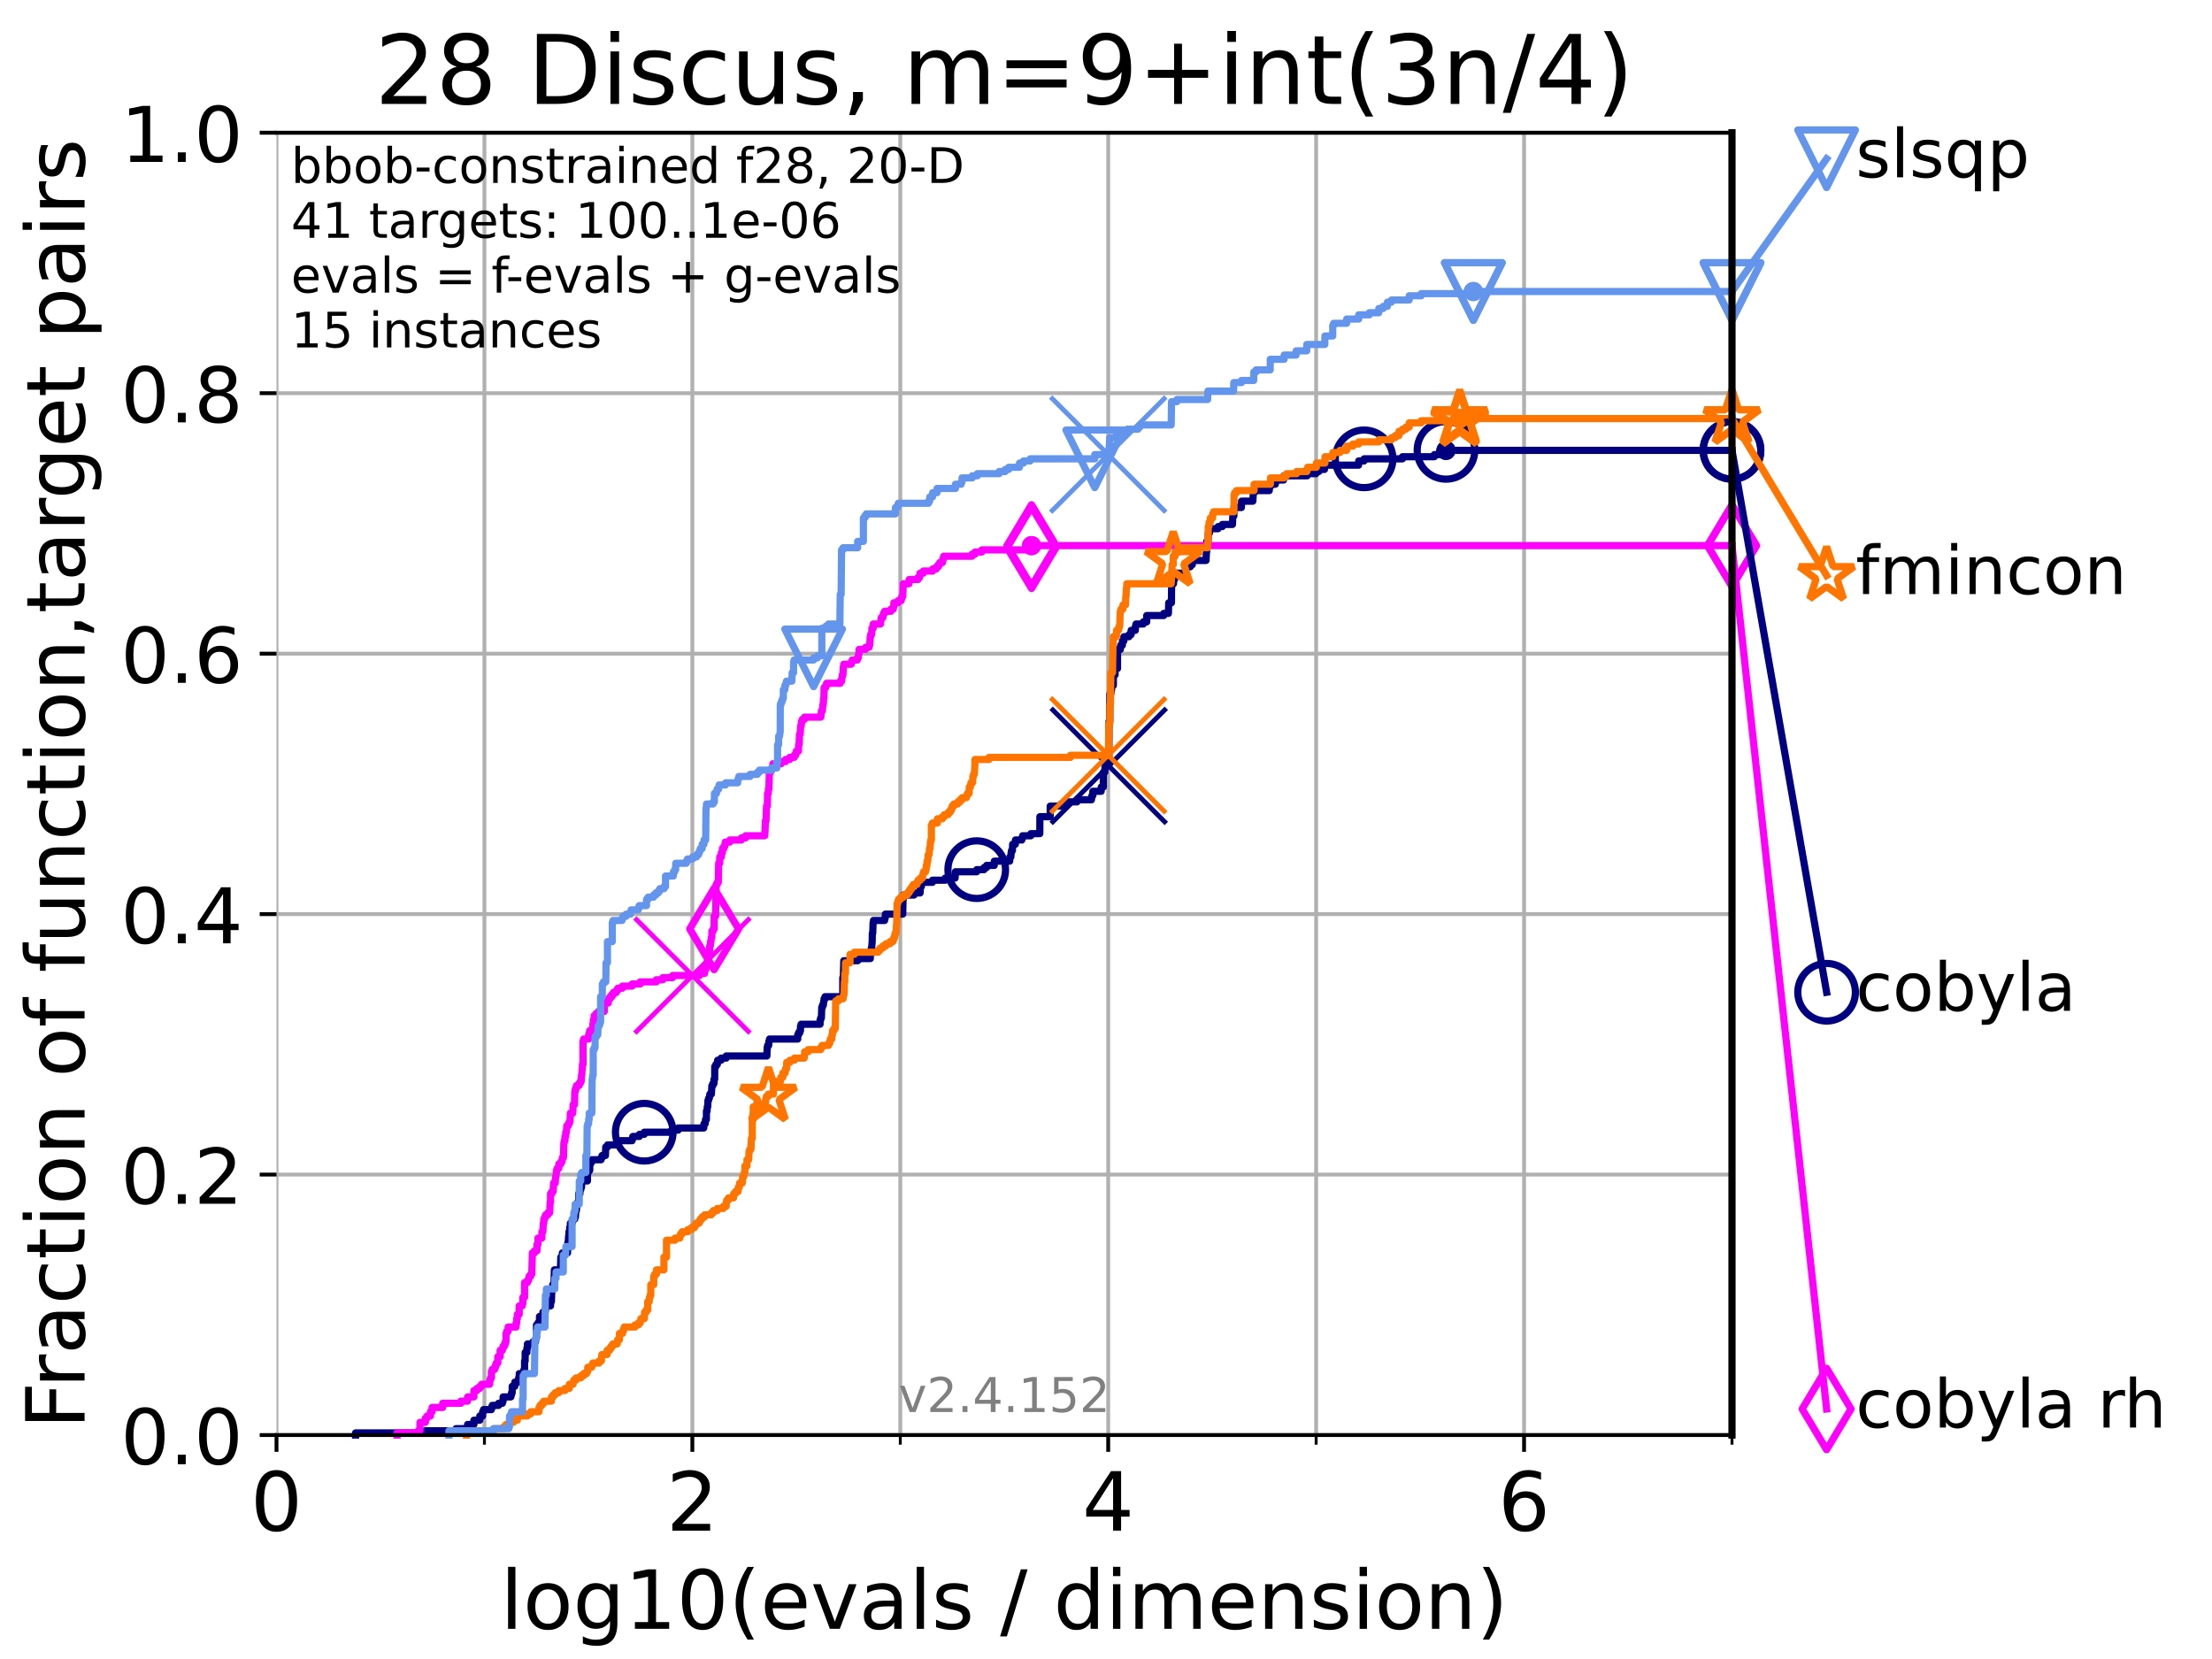 <?xml version="1.0" encoding="utf-8" standalone="no"?>
<!DOCTYPE svg PUBLIC "-//W3C//DTD SVG 1.1//EN"
  "http://www.w3.org/Graphics/SVG/1.1/DTD/svg11.dtd">
<!-- Created with matplotlib (https://matplotlib.org/) -->
<svg height="345.6pt" version="1.1" viewBox="0 0 460.8 345.6" width="460.8pt" xmlns="http://www.w3.org/2000/svg" xmlns:xlink="http://www.w3.org/1999/xlink">
 <defs>
  <style type="text/css">*{stroke-linecap:butt;stroke-linejoin:round;}</style>
 </defs>
 <g id="figure_1">
  <g id="patch_1">
   <path d="M 0 345.6 
L 460.8 345.6 
L 460.8 0 
L 0 0 
z
" style="fill:#ffffff;"/>
  </g>
  <g id="axes_1">
   <g id="patch_2">
    <path d="M 57.6 298.944 
L 360.806 298.944 
L 360.806 27.648 
L 57.6 27.648 
z
" style="fill:#ffffff;"/>
   </g>
   <g id="matplotlib.axis_1">
    <g id="xtick_1">
     <g id="line2d_1">
      <path clip-path="url(#p5bb1daa3ab)" d="M 57.6 298.944 
L 57.6 27.648 
" style="fill:none;stroke:#b0b0b0;stroke-linecap:square;stroke-width:0.8;"/>
     </g>
     <g id="line2d_2">
      <defs>
       <path d="M 0 0 
L 0 3.5 
" id="m688953abbc" style="stroke:#000000;stroke-width:0.8;"/>
      </defs>
      <g>
       <use style="stroke:#000000;stroke-width:0.8;" x="57.6" xlink:href="#m688953abbc" y="298.944"/>
      </g>
     </g>
     <g id="text_1">
      <!-- 0 -->
      <g transform="translate(52.192 318.861)scale(0.17 -0.17)">
       <defs>
        <path d="M 31.781 66.406 
Q 24.172 66.406 20.328 58.906 
Q 16.5 51.422 16.5 36.375 
Q 16.5 21.391 20.328 13.891 
Q 24.172 6.391 31.781 6.391 
Q 39.453 6.391 43.281 13.891 
Q 47.125 21.391 47.125 36.375 
Q 47.125 51.422 43.281 58.906 
Q 39.453 66.406 31.781 66.406 
z
M 31.781 74.219 
Q 44.047 74.219 50.516 64.516 
Q 56.984 54.828 56.984 36.375 
Q 56.984 17.969 50.516 8.266 
Q 44.047 -1.422 31.781 -1.422 
Q 19.531 -1.422 13.062 8.266 
Q 6.594 17.969 6.594 36.375 
Q 6.594 54.828 13.062 64.516 
Q 19.531 74.219 31.781 74.219 
z
" id="DejaVuSans-48"/>
       </defs>
       <use xlink:href="#DejaVuSans-48"/>
      </g>
     </g>
    </g>
    <g id="xtick_2">
     <g id="line2d_3">
      <path clip-path="url(#p5bb1daa3ab)" d="M 144.23 298.944 
L 144.23 27.648 
" style="fill:none;stroke:#b0b0b0;stroke-linecap:square;stroke-width:0.8;"/>
     </g>
     <g id="line2d_4">
      <g>
       <use style="stroke:#000000;stroke-width:0.8;" x="144.23" xlink:href="#m688953abbc" y="298.944"/>
      </g>
     </g>
     <g id="text_2">
      <!-- 2 -->
      <g transform="translate(138.822 318.861)scale(0.17 -0.17)">
       <defs>
        <path d="M 19.188 8.297 
L 53.609 8.297 
L 53.609 0 
L 7.328 0 
L 7.328 8.297 
Q 12.938 14.109 22.625 23.891 
Q 32.328 33.688 34.812 36.531 
Q 39.547 41.844 41.422 45.531 
Q 43.312 49.219 43.312 52.781 
Q 43.312 58.594 39.234 62.25 
Q 35.156 65.922 28.609 65.922 
Q 23.969 65.922 18.812 64.312 
Q 13.672 62.703 7.812 59.422 
L 7.812 69.391 
Q 13.766 71.781 18.938 73 
Q 24.125 74.219 28.422 74.219 
Q 39.75 74.219 46.484 68.547 
Q 53.219 62.891 53.219 53.422 
Q 53.219 48.922 51.531 44.891 
Q 49.859 40.875 45.406 35.406 
Q 44.188 33.984 37.641 27.219 
Q 31.109 20.453 19.188 8.297 
z
" id="DejaVuSans-50"/>
       </defs>
       <use xlink:href="#DejaVuSans-50"/>
      </g>
     </g>
    </g>
    <g id="xtick_3">
     <g id="line2d_5">
      <path clip-path="url(#p5bb1daa3ab)" d="M 230.861 298.944 
L 230.861 27.648 
" style="fill:none;stroke:#b0b0b0;stroke-linecap:square;stroke-width:0.8;"/>
     </g>
     <g id="line2d_6">
      <g>
       <use style="stroke:#000000;stroke-width:0.8;" x="230.861" xlink:href="#m688953abbc" y="298.944"/>
      </g>
     </g>
     <g id="text_3">
      <!-- 4 -->
      <g transform="translate(225.453 318.861)scale(0.17 -0.17)">
       <defs>
        <path d="M 37.797 64.312 
L 12.891 25.391 
L 37.797 25.391 
z
M 35.203 72.906 
L 47.609 72.906 
L 47.609 25.391 
L 58.016 25.391 
L 58.016 17.188 
L 47.609 17.188 
L 47.609 0 
L 37.797 0 
L 37.797 17.188 
L 4.891 17.188 
L 4.891 26.703 
z
" id="DejaVuSans-52"/>
       </defs>
       <use xlink:href="#DejaVuSans-52"/>
      </g>
     </g>
    </g>
    <g id="xtick_4">
     <g id="line2d_7">
      <path clip-path="url(#p5bb1daa3ab)" d="M 317.491 298.944 
L 317.491 27.648 
" style="fill:none;stroke:#b0b0b0;stroke-linecap:square;stroke-width:0.8;"/>
     </g>
     <g id="line2d_8">
      <g>
       <use style="stroke:#000000;stroke-width:0.8;" x="317.491" xlink:href="#m688953abbc" y="298.944"/>
      </g>
     </g>
     <g id="text_4">
      <!-- 6 -->
      <g transform="translate(312.083 318.861)scale(0.17 -0.17)">
       <defs>
        <path d="M 33.016 40.375 
Q 26.375 40.375 22.484 35.828 
Q 18.609 31.297 18.609 23.391 
Q 18.609 15.531 22.484 10.953 
Q 26.375 6.391 33.016 6.391 
Q 39.656 6.391 43.531 10.953 
Q 47.406 15.531 47.406 23.391 
Q 47.406 31.297 43.531 35.828 
Q 39.656 40.375 33.016 40.375 
z
M 52.594 71.297 
L 52.594 62.312 
Q 48.875 64.062 45.094 64.984 
Q 41.312 65.922 37.594 65.922 
Q 27.828 65.922 22.672 59.328 
Q 17.531 52.734 16.797 39.406 
Q 19.672 43.656 24.016 45.922 
Q 28.375 48.188 33.594 48.188 
Q 44.578 48.188 50.953 41.516 
Q 57.328 34.859 57.328 23.391 
Q 57.328 12.156 50.688 5.359 
Q 44.047 -1.422 33.016 -1.422 
Q 20.359 -1.422 13.672 8.266 
Q 6.984 17.969 6.984 36.375 
Q 6.984 53.656 15.188 63.938 
Q 23.391 74.219 37.203 74.219 
Q 40.922 74.219 44.703 73.484 
Q 48.484 72.75 52.594 71.297 
z
" id="DejaVuSans-54"/>
       </defs>
       <use xlink:href="#DejaVuSans-54"/>
      </g>
     </g>
    </g>
    <g id="xtick_5">
     <g id="line2d_9">
      <path clip-path="url(#p5bb1daa3ab)" d="M 100.915 298.944 
L 100.915 27.648 
" style="fill:none;stroke:#b0b0b0;stroke-linecap:square;stroke-width:0.8;"/>
     </g>
     <g id="line2d_10">
      <defs>
       <path d="M 0 0 
L 0 2 
" id="m80fa10e051" style="stroke:#000000;stroke-width:0.6;"/>
      </defs>
      <g>
       <use style="stroke:#000000;stroke-width:0.6;" x="100.915" xlink:href="#m80fa10e051" y="298.944"/>
      </g>
     </g>
    </g>
    <g id="xtick_6">
     <g id="line2d_11">
      <path clip-path="url(#p5bb1daa3ab)" d="M 187.546 298.944 
L 187.546 27.648 
" style="fill:none;stroke:#b0b0b0;stroke-linecap:square;stroke-width:0.8;"/>
     </g>
     <g id="line2d_12">
      <g>
       <use style="stroke:#000000;stroke-width:0.6;" x="187.546" xlink:href="#m80fa10e051" y="298.944"/>
      </g>
     </g>
    </g>
    <g id="xtick_7">
     <g id="line2d_13">
      <path clip-path="url(#p5bb1daa3ab)" d="M 274.176 298.944 
L 274.176 27.648 
" style="fill:none;stroke:#b0b0b0;stroke-linecap:square;stroke-width:0.8;"/>
     </g>
     <g id="line2d_14">
      <g>
       <use style="stroke:#000000;stroke-width:0.6;" x="274.176" xlink:href="#m80fa10e051" y="298.944"/>
      </g>
     </g>
    </g>
    <g id="xtick_8">
     <g id="line2d_15">
      <path clip-path="url(#p5bb1daa3ab)" d="M 360.806 298.944 
L 360.806 27.648 
" style="fill:none;stroke:#b0b0b0;stroke-linecap:square;stroke-width:0.8;"/>
     </g>
     <g id="line2d_16">
      <g>
       <use style="stroke:#000000;stroke-width:0.6;" x="360.806" xlink:href="#m80fa10e051" y="298.944"/>
      </g>
     </g>
    </g>
    <g id="text_5">
     <!-- log10(evals / dimension) -->
     <g transform="translate(104.239 339.314)scale(0.17 -0.17)">
      <defs>
       <path d="M 9.422 75.984 
L 18.406 75.984 
L 18.406 0 
L 9.422 0 
z
" id="DejaVuSans-108"/>
       <path d="M 30.609 48.391 
Q 23.391 48.391 19.188 42.75 
Q 14.984 37.109 14.984 27.297 
Q 14.984 17.484 19.156 11.844 
Q 23.344 6.203 30.609 6.203 
Q 37.797 6.203 41.984 11.859 
Q 46.188 17.531 46.188 27.297 
Q 46.188 37.016 41.984 42.703 
Q 37.797 48.391 30.609 48.391 
z
M 30.609 56 
Q 42.328 56 49.016 48.375 
Q 55.719 40.766 55.719 27.297 
Q 55.719 13.875 49.016 6.219 
Q 42.328 -1.422 30.609 -1.422 
Q 18.844 -1.422 12.172 6.219 
Q 5.516 13.875 5.516 27.297 
Q 5.516 40.766 12.172 48.375 
Q 18.844 56 30.609 56 
z
" id="DejaVuSans-111"/>
       <path d="M 45.406 27.984 
Q 45.406 37.75 41.375 43.109 
Q 37.359 48.484 30.078 48.484 
Q 22.859 48.484 18.828 43.109 
Q 14.797 37.75 14.797 27.984 
Q 14.797 18.266 18.828 12.891 
Q 22.859 7.516 30.078 7.516 
Q 37.359 7.516 41.375 12.891 
Q 45.406 18.266 45.406 27.984 
z
M 54.391 6.781 
Q 54.391 -7.172 48.188 -13.984 
Q 42 -20.797 29.203 -20.797 
Q 24.469 -20.797 20.266 -20.094 
Q 16.062 -19.391 12.109 -17.922 
L 12.109 -9.188 
Q 16.062 -11.328 19.922 -12.344 
Q 23.781 -13.375 27.781 -13.375 
Q 36.625 -13.375 41.016 -8.766 
Q 45.406 -4.156 45.406 5.172 
L 45.406 9.625 
Q 42.625 4.781 38.281 2.391 
Q 33.938 0 27.875 0 
Q 17.828 0 11.672 7.656 
Q 5.516 15.328 5.516 27.984 
Q 5.516 40.672 11.672 48.328 
Q 17.828 56 27.875 56 
Q 33.938 56 38.281 53.609 
Q 42.625 51.219 45.406 46.391 
L 45.406 54.688 
L 54.391 54.688 
z
" id="DejaVuSans-103"/>
       <path d="M 12.406 8.297 
L 28.516 8.297 
L 28.516 63.922 
L 10.984 60.406 
L 10.984 69.391 
L 28.422 72.906 
L 38.281 72.906 
L 38.281 8.297 
L 54.391 8.297 
L 54.391 0 
L 12.406 0 
z
" id="DejaVuSans-49"/>
       <path d="M 31 75.875 
Q 24.469 64.656 21.281 53.656 
Q 18.109 42.672 18.109 31.391 
Q 18.109 20.125 21.312 9.062 
Q 24.516 -2 31 -13.188 
L 23.188 -13.188 
Q 15.875 -1.703 12.234 9.375 
Q 8.594 20.453 8.594 31.391 
Q 8.594 42.281 12.203 53.312 
Q 15.828 64.359 23.188 75.875 
z
" id="DejaVuSans-40"/>
       <path d="M 56.203 29.594 
L 56.203 25.203 
L 14.891 25.203 
Q 15.484 15.922 20.484 11.062 
Q 25.484 6.203 34.422 6.203 
Q 39.594 6.203 44.453 7.469 
Q 49.312 8.734 54.109 11.281 
L 54.109 2.781 
Q 49.266 0.734 44.188 -0.344 
Q 39.109 -1.422 33.891 -1.422 
Q 20.797 -1.422 13.156 6.188 
Q 5.516 13.812 5.516 26.812 
Q 5.516 40.234 12.766 48.109 
Q 20.016 56 32.328 56 
Q 43.359 56 49.781 48.891 
Q 56.203 41.797 56.203 29.594 
z
M 47.219 32.234 
Q 47.125 39.594 43.094 43.984 
Q 39.062 48.391 32.422 48.391 
Q 24.906 48.391 20.391 44.141 
Q 15.875 39.891 15.188 32.172 
z
" id="DejaVuSans-101"/>
       <path d="M 2.984 54.688 
L 12.5 54.688 
L 29.594 8.797 
L 46.688 54.688 
L 56.203 54.688 
L 35.688 0 
L 23.484 0 
z
" id="DejaVuSans-118"/>
       <path d="M 34.281 27.484 
Q 23.391 27.484 19.188 25 
Q 14.984 22.516 14.984 16.5 
Q 14.984 11.719 18.141 8.906 
Q 21.297 6.109 26.703 6.109 
Q 34.188 6.109 38.703 11.406 
Q 43.219 16.703 43.219 25.484 
L 43.219 27.484 
z
M 52.203 31.203 
L 52.203 0 
L 43.219 0 
L 43.219 8.297 
Q 40.141 3.328 35.547 0.953 
Q 30.953 -1.422 24.312 -1.422 
Q 15.922 -1.422 10.953 3.297 
Q 6 8.016 6 15.922 
Q 6 25.141 12.172 29.828 
Q 18.359 34.516 30.609 34.516 
L 43.219 34.516 
L 43.219 35.406 
Q 43.219 41.609 39.141 45 
Q 35.062 48.391 27.688 48.391 
Q 23 48.391 18.547 47.266 
Q 14.109 46.141 10.016 43.891 
L 10.016 52.203 
Q 14.938 54.109 19.578 55.047 
Q 24.219 56 28.609 56 
Q 40.484 56 46.344 49.844 
Q 52.203 43.703 52.203 31.203 
z
" id="DejaVuSans-97"/>
       <path d="M 44.281 53.078 
L 44.281 44.578 
Q 40.484 46.531 36.375 47.5 
Q 32.281 48.484 27.875 48.484 
Q 21.188 48.484 17.844 46.438 
Q 14.5 44.391 14.5 40.281 
Q 14.5 37.156 16.891 35.375 
Q 19.281 33.594 26.516 31.984 
L 29.594 31.297 
Q 39.156 29.25 43.188 25.516 
Q 47.219 21.781 47.219 15.094 
Q 47.219 7.469 41.188 3.016 
Q 35.156 -1.422 24.609 -1.422 
Q 20.219 -1.422 15.453 -0.562 
Q 10.688 0.297 5.422 2 
L 5.422 11.281 
Q 10.406 8.688 15.234 7.391 
Q 20.062 6.109 24.812 6.109 
Q 31.156 6.109 34.562 8.281 
Q 37.984 10.453 37.984 14.406 
Q 37.984 18.062 35.516 20.016 
Q 33.062 21.969 24.703 23.781 
L 21.578 24.516 
Q 13.234 26.266 9.516 29.906 
Q 5.812 33.547 5.812 39.891 
Q 5.812 47.609 11.281 51.797 
Q 16.75 56 26.812 56 
Q 31.781 56 36.172 55.266 
Q 40.578 54.547 44.281 53.078 
z
" id="DejaVuSans-115"/>
       <path id="DejaVuSans-32"/>
       <path d="M 25.391 72.906 
L 33.688 72.906 
L 8.297 -9.281 
L 0 -9.281 
z
" id="DejaVuSans-47"/>
       <path d="M 45.406 46.391 
L 45.406 75.984 
L 54.391 75.984 
L 54.391 0 
L 45.406 0 
L 45.406 8.203 
Q 42.578 3.328 38.25 0.953 
Q 33.938 -1.422 27.875 -1.422 
Q 17.969 -1.422 11.734 6.484 
Q 5.516 14.406 5.516 27.297 
Q 5.516 40.188 11.734 48.094 
Q 17.969 56 27.875 56 
Q 33.938 56 38.25 53.625 
Q 42.578 51.266 45.406 46.391 
z
M 14.797 27.297 
Q 14.797 17.391 18.875 11.75 
Q 22.953 6.109 30.078 6.109 
Q 37.203 6.109 41.297 11.75 
Q 45.406 17.391 45.406 27.297 
Q 45.406 37.203 41.297 42.844 
Q 37.203 48.484 30.078 48.484 
Q 22.953 48.484 18.875 42.844 
Q 14.797 37.203 14.797 27.297 
z
" id="DejaVuSans-100"/>
       <path d="M 9.422 54.688 
L 18.406 54.688 
L 18.406 0 
L 9.422 0 
z
M 9.422 75.984 
L 18.406 75.984 
L 18.406 64.594 
L 9.422 64.594 
z
" id="DejaVuSans-105"/>
       <path d="M 52 44.188 
Q 55.375 50.25 60.062 53.125 
Q 64.75 56 71.094 56 
Q 79.641 56 84.281 50.016 
Q 88.922 44.047 88.922 33.016 
L 88.922 0 
L 79.891 0 
L 79.891 32.719 
Q 79.891 40.578 77.094 44.375 
Q 74.312 48.188 68.609 48.188 
Q 61.625 48.188 57.562 43.547 
Q 53.516 38.922 53.516 30.906 
L 53.516 0 
L 44.484 0 
L 44.484 32.719 
Q 44.484 40.625 41.703 44.406 
Q 38.922 48.188 33.109 48.188 
Q 26.219 48.188 22.156 43.531 
Q 18.109 38.875 18.109 30.906 
L 18.109 0 
L 9.078 0 
L 9.078 54.688 
L 18.109 54.688 
L 18.109 46.188 
Q 21.188 51.219 25.484 53.609 
Q 29.781 56 35.688 56 
Q 41.656 56 45.828 52.969 
Q 50 49.953 52 44.188 
z
" id="DejaVuSans-109"/>
       <path d="M 54.891 33.016 
L 54.891 0 
L 45.906 0 
L 45.906 32.719 
Q 45.906 40.484 42.875 44.328 
Q 39.844 48.188 33.797 48.188 
Q 26.516 48.188 22.312 43.547 
Q 18.109 38.922 18.109 30.906 
L 18.109 0 
L 9.078 0 
L 9.078 54.688 
L 18.109 54.688 
L 18.109 46.188 
Q 21.344 51.125 25.703 53.562 
Q 30.078 56 35.797 56 
Q 45.219 56 50.047 50.172 
Q 54.891 44.344 54.891 33.016 
z
" id="DejaVuSans-110"/>
       <path d="M 8.016 75.875 
L 15.828 75.875 
Q 23.141 64.359 26.781 53.312 
Q 30.422 42.281 30.422 31.391 
Q 30.422 20.453 26.781 9.375 
Q 23.141 -1.703 15.828 -13.188 
L 8.016 -13.188 
Q 14.5 -2 17.703 9.062 
Q 20.906 20.125 20.906 31.391 
Q 20.906 42.672 17.703 53.656 
Q 14.5 64.656 8.016 75.875 
z
" id="DejaVuSans-41"/>
      </defs>
      <use xlink:href="#DejaVuSans-108"/>
      <use x="27.783" xlink:href="#DejaVuSans-111"/>
      <use x="88.965" xlink:href="#DejaVuSans-103"/>
      <use x="152.441" xlink:href="#DejaVuSans-49"/>
      <use x="216.064" xlink:href="#DejaVuSans-48"/>
      <use x="279.688" xlink:href="#DejaVuSans-40"/>
      <use x="318.701" xlink:href="#DejaVuSans-101"/>
      <use x="380.225" xlink:href="#DejaVuSans-118"/>
      <use x="439.404" xlink:href="#DejaVuSans-97"/>
      <use x="500.684" xlink:href="#DejaVuSans-108"/>
      <use x="528.467" xlink:href="#DejaVuSans-115"/>
      <use x="580.566" xlink:href="#DejaVuSans-32"/>
      <use x="612.354" xlink:href="#DejaVuSans-47"/>
      <use x="646.045" xlink:href="#DejaVuSans-32"/>
      <use x="677.832" xlink:href="#DejaVuSans-100"/>
      <use x="741.309" xlink:href="#DejaVuSans-105"/>
      <use x="769.092" xlink:href="#DejaVuSans-109"/>
      <use x="866.504" xlink:href="#DejaVuSans-101"/>
      <use x="928.027" xlink:href="#DejaVuSans-110"/>
      <use x="991.406" xlink:href="#DejaVuSans-115"/>
      <use x="1043.506" xlink:href="#DejaVuSans-105"/>
      <use x="1071.289" xlink:href="#DejaVuSans-111"/>
      <use x="1132.471" xlink:href="#DejaVuSans-110"/>
      <use x="1195.85" xlink:href="#DejaVuSans-41"/>
     </g>
    </g>
   </g>
   <g id="matplotlib.axis_2">
    <g id="ytick_1">
     <g id="line2d_17">
      <path clip-path="url(#p5bb1daa3ab)" d="M 57.6 298.944 
L 360.806 298.944 
" style="fill:none;stroke:#b0b0b0;stroke-linecap:square;stroke-width:0.8;"/>
     </g>
     <g id="line2d_18">
      <defs>
       <path d="M 0 0 
L -3.5 0 
" id="m4f9be76ed0" style="stroke:#000000;stroke-width:0.8;"/>
      </defs>
      <g>
       <use style="stroke:#000000;stroke-width:0.8;" x="57.6" xlink:href="#m4f9be76ed0" y="298.944"/>
      </g>
     </g>
     <g id="text_6">
      <!-- 0.0 -->
      <g transform="translate(25.155 305.023)scale(0.16 -0.16)">
       <defs>
        <path d="M 10.688 12.406 
L 21 12.406 
L 21 0 
L 10.688 0 
z
" id="DejaVuSans-46"/>
       </defs>
       <use xlink:href="#DejaVuSans-48"/>
       <use x="63.623" xlink:href="#DejaVuSans-46"/>
       <use x="95.41" xlink:href="#DejaVuSans-48"/>
      </g>
     </g>
    </g>
    <g id="ytick_2">
     <g id="line2d_19">
      <path clip-path="url(#p5bb1daa3ab)" d="M 57.6 244.685 
L 360.806 244.685 
" style="fill:none;stroke:#b0b0b0;stroke-linecap:square;stroke-width:0.8;"/>
     </g>
     <g id="line2d_20">
      <g>
       <use style="stroke:#000000;stroke-width:0.8;" x="57.6" xlink:href="#m4f9be76ed0" y="244.685"/>
      </g>
     </g>
     <g id="text_7">
      <!-- 0.2 -->
      <g transform="translate(25.155 250.764)scale(0.16 -0.16)">
       <use xlink:href="#DejaVuSans-48"/>
       <use x="63.623" xlink:href="#DejaVuSans-46"/>
       <use x="95.41" xlink:href="#DejaVuSans-50"/>
      </g>
     </g>
    </g>
    <g id="ytick_3">
     <g id="line2d_21">
      <path clip-path="url(#p5bb1daa3ab)" d="M 57.6 190.426 
L 360.806 190.426 
" style="fill:none;stroke:#b0b0b0;stroke-linecap:square;stroke-width:0.8;"/>
     </g>
     <g id="line2d_22">
      <g>
       <use style="stroke:#000000;stroke-width:0.8;" x="57.6" xlink:href="#m4f9be76ed0" y="190.426"/>
      </g>
     </g>
     <g id="text_8">
      <!-- 0.4 -->
      <g transform="translate(25.155 196.504)scale(0.16 -0.16)">
       <use xlink:href="#DejaVuSans-48"/>
       <use x="63.623" xlink:href="#DejaVuSans-46"/>
       <use x="95.41" xlink:href="#DejaVuSans-52"/>
      </g>
     </g>
    </g>
    <g id="ytick_4">
     <g id="line2d_23">
      <path clip-path="url(#p5bb1daa3ab)" d="M 57.6 136.166 
L 360.806 136.166 
" style="fill:none;stroke:#b0b0b0;stroke-linecap:square;stroke-width:0.8;"/>
     </g>
     <g id="line2d_24">
      <g>
       <use style="stroke:#000000;stroke-width:0.8;" x="57.6" xlink:href="#m4f9be76ed0" y="136.166"/>
      </g>
     </g>
     <g id="text_9">
      <!-- 0.6 -->
      <g transform="translate(25.155 142.245)scale(0.16 -0.16)">
       <use xlink:href="#DejaVuSans-48"/>
       <use x="63.623" xlink:href="#DejaVuSans-46"/>
       <use x="95.41" xlink:href="#DejaVuSans-54"/>
      </g>
     </g>
    </g>
    <g id="ytick_5">
     <g id="line2d_25">
      <path clip-path="url(#p5bb1daa3ab)" d="M 57.6 81.907 
L 360.806 81.907 
" style="fill:none;stroke:#b0b0b0;stroke-linecap:square;stroke-width:0.8;"/>
     </g>
     <g id="line2d_26">
      <g>
       <use style="stroke:#000000;stroke-width:0.8;" x="57.6" xlink:href="#m4f9be76ed0" y="81.907"/>
      </g>
     </g>
     <g id="text_10">
      <!-- 0.8 -->
      <g transform="translate(25.155 87.986)scale(0.16 -0.16)">
       <defs>
        <path d="M 31.781 34.625 
Q 24.75 34.625 20.719 30.859 
Q 16.703 27.094 16.703 20.516 
Q 16.703 13.922 20.719 10.156 
Q 24.75 6.391 31.781 6.391 
Q 38.812 6.391 42.859 10.172 
Q 46.922 13.969 46.922 20.516 
Q 46.922 27.094 42.891 30.859 
Q 38.875 34.625 31.781 34.625 
z
M 21.922 38.812 
Q 15.578 40.375 12.031 44.719 
Q 8.5 49.078 8.5 55.328 
Q 8.5 64.062 14.719 69.141 
Q 20.953 74.219 31.781 74.219 
Q 42.672 74.219 48.875 69.141 
Q 55.078 64.062 55.078 55.328 
Q 55.078 49.078 51.531 44.719 
Q 48 40.375 41.703 38.812 
Q 48.828 37.156 52.797 32.312 
Q 56.781 27.484 56.781 20.516 
Q 56.781 9.906 50.312 4.234 
Q 43.844 -1.422 31.781 -1.422 
Q 19.734 -1.422 13.25 4.234 
Q 6.781 9.906 6.781 20.516 
Q 6.781 27.484 10.781 32.312 
Q 14.797 37.156 21.922 38.812 
z
M 18.312 54.391 
Q 18.312 48.734 21.844 45.562 
Q 25.391 42.391 31.781 42.391 
Q 38.141 42.391 41.719 45.562 
Q 45.312 48.734 45.312 54.391 
Q 45.312 60.062 41.719 63.234 
Q 38.141 66.406 31.781 66.406 
Q 25.391 66.406 21.844 63.234 
Q 18.312 60.062 18.312 54.391 
z
" id="DejaVuSans-56"/>
       </defs>
       <use xlink:href="#DejaVuSans-48"/>
       <use x="63.623" xlink:href="#DejaVuSans-46"/>
       <use x="95.41" xlink:href="#DejaVuSans-56"/>
      </g>
     </g>
    </g>
    <g id="ytick_6">
     <g id="line2d_27">
      <path clip-path="url(#p5bb1daa3ab)" d="M 57.6 27.648 
L 360.806 27.648 
" style="fill:none;stroke:#b0b0b0;stroke-linecap:square;stroke-width:0.8;"/>
     </g>
     <g id="line2d_28">
      <g>
       <use style="stroke:#000000;stroke-width:0.8;" x="57.6" xlink:href="#m4f9be76ed0" y="27.648"/>
      </g>
     </g>
     <g id="text_11">
      <!-- 1.0 -->
      <g transform="translate(25.155 33.727)scale(0.16 -0.16)">
       <use xlink:href="#DejaVuSans-49"/>
       <use x="63.623" xlink:href="#DejaVuSans-46"/>
       <use x="95.41" xlink:href="#DejaVuSans-48"/>
      </g>
     </g>
    </g>
    <g id="text_12">
     <!-- Fraction of function,target pairs -->
     <g transform="translate(17.62 297.681)rotate(-90)scale(0.17 -0.17)">
      <defs>
       <path d="M 9.812 72.906 
L 51.703 72.906 
L 51.703 64.594 
L 19.672 64.594 
L 19.672 43.109 
L 48.578 43.109 
L 48.578 34.812 
L 19.672 34.812 
L 19.672 0 
L 9.812 0 
z
" id="DejaVuSans-70"/>
       <path d="M 41.109 46.297 
Q 39.594 47.172 37.812 47.578 
Q 36.031 48 33.891 48 
Q 26.266 48 22.188 43.047 
Q 18.109 38.094 18.109 28.812 
L 18.109 0 
L 9.078 0 
L 9.078 54.688 
L 18.109 54.688 
L 18.109 46.188 
Q 20.953 51.172 25.484 53.578 
Q 30.031 56 36.531 56 
Q 37.453 56 38.578 55.875 
Q 39.703 55.766 41.062 55.516 
z
" id="DejaVuSans-114"/>
       <path d="M 48.781 52.594 
L 48.781 44.188 
Q 44.969 46.297 41.141 47.344 
Q 37.312 48.391 33.406 48.391 
Q 24.656 48.391 19.812 42.844 
Q 14.984 37.312 14.984 27.297 
Q 14.984 17.281 19.812 11.734 
Q 24.656 6.203 33.406 6.203 
Q 37.312 6.203 41.141 7.25 
Q 44.969 8.297 48.781 10.406 
L 48.781 2.094 
Q 45.016 0.344 40.984 -0.531 
Q 36.969 -1.422 32.422 -1.422 
Q 20.062 -1.422 12.781 6.344 
Q 5.516 14.109 5.516 27.297 
Q 5.516 40.672 12.859 48.328 
Q 20.219 56 33.016 56 
Q 37.156 56 41.109 55.141 
Q 45.062 54.297 48.781 52.594 
z
" id="DejaVuSans-99"/>
       <path d="M 18.312 70.219 
L 18.312 54.688 
L 36.812 54.688 
L 36.812 47.703 
L 18.312 47.703 
L 18.312 18.016 
Q 18.312 11.328 20.141 9.422 
Q 21.969 7.516 27.594 7.516 
L 36.812 7.516 
L 36.812 0 
L 27.594 0 
Q 17.188 0 13.234 3.875 
Q 9.281 7.766 9.281 18.016 
L 9.281 47.703 
L 2.688 47.703 
L 2.688 54.688 
L 9.281 54.688 
L 9.281 70.219 
z
" id="DejaVuSans-116"/>
       <path d="M 37.109 75.984 
L 37.109 68.5 
L 28.516 68.5 
Q 23.688 68.5 21.797 66.547 
Q 19.922 64.594 19.922 59.516 
L 19.922 54.688 
L 34.719 54.688 
L 34.719 47.703 
L 19.922 47.703 
L 19.922 0 
L 10.891 0 
L 10.891 47.703 
L 2.297 47.703 
L 2.297 54.688 
L 10.891 54.688 
L 10.891 58.5 
Q 10.891 67.625 15.141 71.797 
Q 19.391 75.984 28.609 75.984 
z
" id="DejaVuSans-102"/>
       <path d="M 8.5 21.578 
L 8.5 54.688 
L 17.484 54.688 
L 17.484 21.922 
Q 17.484 14.156 20.5 10.266 
Q 23.531 6.391 29.594 6.391 
Q 36.859 6.391 41.078 11.031 
Q 45.312 15.672 45.312 23.688 
L 45.312 54.688 
L 54.297 54.688 
L 54.297 0 
L 45.312 0 
L 45.312 8.406 
Q 42.047 3.422 37.719 1 
Q 33.406 -1.422 27.688 -1.422 
Q 18.266 -1.422 13.375 4.438 
Q 8.5 10.297 8.5 21.578 
z
M 31.109 56 
z
" id="DejaVuSans-117"/>
       <path d="M 11.719 12.406 
L 22.016 12.406 
L 22.016 4 
L 14.016 -11.625 
L 7.719 -11.625 
L 11.719 4 
z
" id="DejaVuSans-44"/>
       <path d="M 18.109 8.203 
L 18.109 -20.797 
L 9.078 -20.797 
L 9.078 54.688 
L 18.109 54.688 
L 18.109 46.391 
Q 20.953 51.266 25.266 53.625 
Q 29.594 56 35.594 56 
Q 45.562 56 51.781 48.094 
Q 58.016 40.188 58.016 27.297 
Q 58.016 14.406 51.781 6.484 
Q 45.562 -1.422 35.594 -1.422 
Q 29.594 -1.422 25.266 0.953 
Q 20.953 3.328 18.109 8.203 
z
M 48.688 27.297 
Q 48.688 37.203 44.609 42.844 
Q 40.531 48.484 33.406 48.484 
Q 26.266 48.484 22.188 42.844 
Q 18.109 37.203 18.109 27.297 
Q 18.109 17.391 22.188 11.75 
Q 26.266 6.109 33.406 6.109 
Q 40.531 6.109 44.609 11.75 
Q 48.688 17.391 48.688 27.297 
z
" id="DejaVuSans-112"/>
      </defs>
      <use xlink:href="#DejaVuSans-70"/>
      <use x="50.27" xlink:href="#DejaVuSans-114"/>
      <use x="91.383" xlink:href="#DejaVuSans-97"/>
      <use x="152.662" xlink:href="#DejaVuSans-99"/>
      <use x="207.643" xlink:href="#DejaVuSans-116"/>
      <use x="246.852" xlink:href="#DejaVuSans-105"/>
      <use x="274.635" xlink:href="#DejaVuSans-111"/>
      <use x="335.816" xlink:href="#DejaVuSans-110"/>
      <use x="399.195" xlink:href="#DejaVuSans-32"/>
      <use x="430.982" xlink:href="#DejaVuSans-111"/>
      <use x="492.164" xlink:href="#DejaVuSans-102"/>
      <use x="527.369" xlink:href="#DejaVuSans-32"/>
      <use x="559.156" xlink:href="#DejaVuSans-102"/>
      <use x="594.361" xlink:href="#DejaVuSans-117"/>
      <use x="657.74" xlink:href="#DejaVuSans-110"/>
      <use x="721.119" xlink:href="#DejaVuSans-99"/>
      <use x="776.1" xlink:href="#DejaVuSans-116"/>
      <use x="815.309" xlink:href="#DejaVuSans-105"/>
      <use x="843.092" xlink:href="#DejaVuSans-111"/>
      <use x="904.273" xlink:href="#DejaVuSans-110"/>
      <use x="967.652" xlink:href="#DejaVuSans-44"/>
      <use x="999.439" xlink:href="#DejaVuSans-116"/>
      <use x="1038.648" xlink:href="#DejaVuSans-97"/>
      <use x="1099.928" xlink:href="#DejaVuSans-114"/>
      <use x="1139.291" xlink:href="#DejaVuSans-103"/>
      <use x="1202.768" xlink:href="#DejaVuSans-101"/>
      <use x="1264.291" xlink:href="#DejaVuSans-116"/>
      <use x="1303.5" xlink:href="#DejaVuSans-32"/>
      <use x="1335.287" xlink:href="#DejaVuSans-112"/>
      <use x="1398.764" xlink:href="#DejaVuSans-97"/>
      <use x="1460.043" xlink:href="#DejaVuSans-105"/>
      <use x="1487.826" xlink:href="#DejaVuSans-114"/>
      <use x="1528.939" xlink:href="#DejaVuSans-115"/>
     </g>
    </g>
   </g>
   <g id="line2d_29">
    <defs>
     <path d="M 0 1.5 
C 0.398 1.5 0.779 1.342 1.061 1.061 
C 1.342 0.779 1.5 0.398 1.5 0 
C 1.5 -0.398 1.342 -0.779 1.061 -1.061 
C 0.779 -1.342 0.398 -1.5 0 -1.5 
C -0.398 -1.5 -0.779 -1.342 -1.061 -1.061 
C -1.342 -0.779 -1.5 -0.398 -1.5 0 
C -1.5 0.398 -1.342 0.779 -1.061 1.061 
C -0.779 1.342 -0.398 1.5 0 1.5 
z
" id="ma9d1bb2a80" style="stroke:#000080;"/>
    </defs>
    <g>
     <use style="fill:#000080;stroke:#000080;" x="301.224" xlink:href="#ma9d1bb2a80" y="93.818"/>
     <use style="fill:#000080;stroke:#000080;" x="301.224" xlink:href="#ma9d1bb2a80" y="93.818"/>
    </g>
   </g>
   <g id="line2d_30">
    <path d="M 74.069 298.944 
L 74.069 298.503 
L 88.614 298.503 
L 88.614 298.062 
L 94.995 298.062 
L 94.995 297.621 
L 97.41 297.621 
L 97.41 296.738 
L 98.723 296.738 
L 98.723 295.856 
L 99.95 295.856 
L 99.95 294.974 
L 100.535 294.974 
L 100.535 294.092 
L 100.726 294.092 
L 100.726 293.65 
L 102.363 293.65 
L 102.363 293.209 
L 102.536 293.209 
L 102.536 292.768 
L 103.869 292.768 
L 103.869 292.327 
L 104.656 292.327 
L 104.656 291.886 
L 104.809 291.886 
L 104.809 291.004 
L 106.421 291.004 
L 106.421 290.562 
L 106.561 290.562 
L 106.561 290.121 
L 106.699 290.121 
L 106.699 288.798 
L 107.245 288.798 
L 107.245 287.916 
L 108.034 287.916 
L 108.034 287.033 
L 108.163 287.033 
L 108.163 286.151 
L 109.038 286.151 
L 109.038 285.71 
L 109.159 285.71 
L 109.159 285.269 
L 109.28 285.269 
L 109.28 283.504 
L 109.401 283.504 
L 109.401 281.74 
L 109.757 281.74 
L 109.757 280.858 
L 109.874 280.858 
L 109.874 279.975 
L 111.007 279.975 
L 111.007 279.534 
L 111.55 279.534 
L 111.656 278.652 
L 111.762 278.652 
L 111.762 276.005 
L 112.077 276.005 
L 112.077 275.564 
L 112.386 275.564 
L 112.386 274.241 
L 113.088 274.241 
L 113.088 273.358 
L 113.574 273.358 
L 113.67 272.476 
L 113.765 272.476 
L 113.765 272.035 
L 114.692 272.035 
L 114.692 271.153 
L 114.872 271.153 
L 114.962 268.506 
L 115.139 268.506 
L 115.139 267.624 
L 115.402 267.624 
L 115.489 264.536 
L 116.746 264.536 
L 116.827 261.889 
L 117.147 261.889 
L 117.147 261.007 
L 118.227 261.007 
L 118.302 258.801 
L 118.376 258.801 
L 118.451 257.478 
L 118.525 257.478 
L 118.525 256.595 
L 118.672 256.595 
L 118.672 255.713 
L 118.817 255.713 
L 118.817 254.831 
L 119.177 254.831 
L 119.177 254.39 
L 119.319 254.39 
L 119.319 253.949 
L 119.739 253.949 
L 119.739 253.507 
L 119.876 253.507 
L 119.945 252.184 
L 120.081 252.184 
L 120.149 250.861 
L 120.351 250.861 
L 120.351 250.42 
L 120.551 250.42 
L 120.551 248.655 
L 120.814 248.655 
L 120.814 247.773 
L 121.009 247.773 
L 121.009 247.332 
L 121.138 247.332 
L 121.202 246.008 
L 122.38 246.008 
L 122.38 244.244 
L 122.559 244.244 
L 122.559 243.803 
L 122.855 243.803 
L 122.855 242.479 
L 123.03 242.479 
L 123.03 242.038 
L 123.318 242.038 
L 123.318 241.597 
L 125.219 241.597 
L 125.219 241.156 
L 125.425 241.156 
L 125.425 240.715 
L 126.127 240.715 
L 126.177 238.95 
L 126.565 238.95 
L 126.565 238.509 
L 128.354 238.509 
L 128.354 238.068 
L 128.571 238.068 
L 128.571 237.627 
L 131.674 237.627 
L 131.674 237.186 
L 131.82 237.186 
L 131.82 236.744 
L 133.188 236.744 
L 133.188 236.303 
L 134.209 236.303 
L 134.209 235.862 
L 139.891 235.862 
L 139.891 235.421 
L 141.283 235.421 
L 141.283 234.98 
L 146.604 234.98 
L 146.654 234.098 
L 146.9 234.098 
L 146.966 233.215 
L 147.16 233.215 
L 147.16 231.451 
L 147.304 231.451 
L 147.336 230.569 
L 147.431 230.569 
L 147.479 229.245 
L 147.605 229.245 
L 147.605 228.804 
L 147.762 228.804 
L 147.871 227.922 
L 148.193 227.922 
L 148.3 226.157 
L 148.496 226.157 
L 148.496 225.716 
L 148.734 225.716 
L 148.734 224.834 
L 148.882 224.834 
L 148.896 222.187 
L 149.13 222.187 
L 149.13 221.746 
L 149.432 221.746 
L 149.503 220.864 
L 150.228 220.864 
L 150.228 220.423 
L 151.278 220.423 
L 151.278 219.981 
L 159.755 219.981 
L 159.813 218.217 
L 159.903 218.217 
L 159.903 217.776 
L 160.13 217.776 
L 160.171 216.894 
L 160.299 216.894 
L 160.299 216.452 
L 166.176 216.452 
L 166.176 215.57 
L 166.362 215.57 
L 166.362 215.129 
L 166.621 215.129 
L 166.621 214.688 
L 166.758 214.688 
L 166.758 213.806 
L 166.877 213.806 
L 166.877 213.364 
L 170.837 213.364 
L 170.837 212.482 
L 170.96 212.482 
L 170.96 212.041 
L 171.114 212.041 
L 171.186 209.835 
L 171.338 209.835 
L 171.338 209.394 
L 171.515 209.394 
L 171.608 208.512 
L 171.665 208.512 
L 171.665 208.071 
L 171.865 208.071 
L 171.865 207.63 
L 175.565 207.63 
L 175.565 203.66 
L 175.679 203.66 
L 175.777 200.13 
L 178.694 200.13 
L 178.694 199.689 
L 181.303 199.689 
L 181.303 198.807 
L 181.444 198.807 
L 181.514 197.484 
L 181.579 197.484 
L 181.69 196.16 
L 181.692 196.16 
L 181.723 194.396 
L 181.807 194.396 
L 181.881 192.19 
L 181.96 192.19 
L 181.96 191.749 
L 184.277 191.749 
L 184.277 191.308 
L 184.395 191.308 
L 184.446 190.426 
L 188.055 190.426 
L 188.121 187.338 
L 188.175 187.338 
L 188.175 186.455 
L 190.401 186.455 
L 190.401 186.014 
L 191.671 186.014 
L 191.74 184.691 
L 191.938 184.691 
L 192.015 183.809 
L 194.244 183.809 
L 194.244 183.367 
L 196.886 183.367 
L 196.886 182.926 
L 198.958 182.926 
L 199.032 181.603 
L 203.471 181.603 
L 203.471 181.162 
L 205.001 181.162 
L 205.001 180.721 
L 205.533 180.721 
L 205.533 180.28 
L 207.117 180.28 
L 207.13 179.397 
L 210.339 179.397 
L 210.377 178.515 
L 210.577 178.515 
L 210.638 177.633 
L 210.711 177.633 
L 210.711 177.192 
L 210.909 177.192 
L 210.951 175.868 
L 211.515 175.868 
L 211.536 174.986 
L 212.867 174.986 
L 212.867 174.545 
L 213.034 174.545 
L 213.034 174.104 
L 214.746 174.104 
L 214.746 173.663 
L 216.609 173.663 
L 216.628 170.134 
L 218.776 170.134 
L 218.777 167.928 
L 221.03 167.928 
L 221.03 167.487 
L 222.139 167.487 
L 222.139 167.046 
L 224.351 167.046 
L 224.351 166.604 
L 227.37 166.604 
L 227.472 165.722 
L 227.66 165.722 
L 227.66 164.84 
L 229.392 164.84 
L 229.408 163.958 
L 229.842 163.958 
L 229.85 160.87 
L 230.147 160.87 
L 230.195 159.546 
L 231.009 159.546 
L 231.029 150.283 
L 231.189 150.283 
L 231.214 144.548 
L 231.399 144.548 
L 231.5 143.666 
L 231.578 143.666 
L 231.581 142.783 
L 231.932 142.783 
L 231.943 140.578 
L 232.291 140.578 
L 232.299 139.254 
L 232.803 139.254 
L 232.809 135.284 
L 233.395 135.284 
L 233.465 134.402 
L 233.815 134.402 
L 233.815 133.52 
L 234.126 133.52 
L 234.131 132.637 
L 235.188 132.637 
L 235.188 132.196 
L 235.636 132.196 
L 235.636 131.314 
L 236.508 131.314 
L 236.534 130.432 
L 236.657 130.432 
L 236.657 129.991 
L 238.17 129.991 
L 238.17 129.549 
L 238.883 129.549 
L 238.883 128.226 
L 242.426 128.226 
L 242.426 127.785 
L 243.401 127.785 
L 243.466 125.579 
L 244.031 125.579 
L 244.074 121.609 
L 244.462 121.609 
L 244.495 120.727 
L 244.68 120.727 
L 244.686 119.845 
L 244.95 119.845 
L 244.95 119.403 
L 246.874 119.403 
L 246.874 118.962 
L 246.995 118.962 
L 247.051 118.08 
L 247.95 118.08 
L 247.95 117.639 
L 248.377 117.639 
L 248.378 116.757 
L 251.235 116.757 
L 251.326 114.992 
L 251.365 114.992 
L 251.38 112.786 
L 251.655 112.786 
L 251.717 111.022 
L 251.962 111.022 
L 251.965 110.14 
L 253.744 110.14 
L 253.744 109.698 
L 254.635 109.698 
L 254.635 109.257 
L 256.739 109.257 
L 256.824 107.493 
L 257.04 107.493 
L 257.058 105.728 
L 258.607 105.728 
L 258.65 104.405 
L 260.988 104.405 
L 261.092 102.64 
L 261.291 102.64 
L 261.291 102.199 
L 264.406 102.199 
L 264.466 101.317 
L 264.682 101.317 
L 264.682 100.876 
L 265.677 100.876 
L 265.756 99.994 
L 267.385 99.994 
L 267.453 99.111 
L 272.313 99.111 
L 272.313 98.67 
L 274.144 98.67 
L 274.144 98.229 
L 274.738 98.229 
L 274.738 97.788 
L 275.914 97.788 
L 275.982 96.906 
L 283.017 96.906 
L 283.039 96.023 
L 284.168 96.023 
L 284.168 95.582 
L 292.157 95.582 
L 292.157 95.141 
L 298.805 95.141 
L 298.805 94.7 
L 299.806 94.7 
L 299.806 94.259 
L 301.224 94.259 
L 301.224 93.818 
L 360.806 93.818 
L 360.806 93.818 
" style="fill:none;stroke:#000080;stroke-linecap:square;stroke-width:1.5;"/>
   </g>
   <g id="line2d_31">
    <defs>
     <path d="M 0 6 
C 1.591 6 3.117 5.368 4.243 4.243 
C 5.368 3.117 6 1.591 6 0 
C 6 -1.591 5.368 -3.117 4.243 -4.243 
C 3.117 -5.368 1.591 -6 0 -6 
C -1.591 -6 -3.117 -5.368 -4.243 -4.243 
C -5.368 -3.117 -6 -1.591 -6 0 
C -6 1.591 -5.368 3.117 -4.243 4.243 
C -3.117 5.368 -1.591 6 0 6 
z
" id="m07ce68cbad" style="stroke:#000080;stroke-width:1.5;"/>
    </defs>
    <g>
     <use style="fill-opacity:0;stroke:#000080;stroke-width:1.5;" x="134.209" xlink:href="#m07ce68cbad" y="235.862"/>
     <use style="fill-opacity:0;stroke:#000080;stroke-width:1.5;" x="203.471" xlink:href="#m07ce68cbad" y="181.162"/>
     <use style="fill-opacity:0;stroke:#000080;stroke-width:1.5;" x="284.168" xlink:href="#m07ce68cbad" y="95.582"/>
     <use style="fill-opacity:0;stroke:#000080;stroke-width:1.5;" x="301.224" xlink:href="#m07ce68cbad" y="93.818"/>
     <use style="fill-opacity:0;stroke:#000080;stroke-width:1.5;" x="360.806" xlink:href="#m07ce68cbad" y="93.818"/>
    </g>
   </g>
   <g id="line2d_32">
    <path style="fill:none;stroke:#000080;stroke-linecap:square;stroke-width:1.5;"/>
    <g/>
   </g>
   <g id="line2d_33">
    <path clip-path="url(#p5bb1daa3ab)" d="M 230.968 159.546 
" style="fill:none;stroke:#000080;stroke-linecap:square;stroke-width:1.5;"/>
    <defs>
     <path d="M -12 12 
L 12 -12 
M -12 -12 
L 12 12 
" id="m4d08bf781e" style="stroke:#000080;"/>
    </defs>
    <g clip-path="url(#p5bb1daa3ab)">
     <use style="fill:#000080;stroke:#000080;" x="230.968" xlink:href="#m4d08bf781e" y="159.546"/>
    </g>
   </g>
   <g id="line2d_34">
    <defs>
     <path d="M 0 1.5 
C 0.398 1.5 0.779 1.342 1.061 1.061 
C 1.342 0.779 1.5 0.398 1.5 0 
C 1.5 -0.398 1.342 -0.779 1.061 -1.061 
C 0.779 -1.342 0.398 -1.5 0 -1.5 
C -0.398 -1.5 -0.779 -1.342 -1.061 -1.061 
C -1.342 -0.779 -1.5 -0.398 -1.5 0 
C -1.5 0.398 -1.342 0.779 -1.061 1.061 
C -0.779 1.342 -0.398 1.5 0 1.5 
z
" id="mad9ac15abe" style="stroke:#ff00ff;"/>
    </defs>
    <g>
     <use style="fill:#ff00ff;stroke:#ff00ff;" x="214.886" xlink:href="#mad9ac15abe" y="113.669"/>
     <use style="fill:#ff00ff;stroke:#ff00ff;" x="214.886" xlink:href="#mad9ac15abe" y="113.669"/>
    </g>
   </g>
   <g id="line2d_35">
    <path d="M 82.713 298.944 
L 82.713 298.503 
L 87.108 298.503 
L 87.108 298.062 
L 87.496 298.062 
L 87.496 296.297 
L 88.614 296.297 
L 88.614 295.415 
L 88.972 295.415 
L 88.972 294.974 
L 89.669 294.974 
L 89.669 294.092 
L 90.008 294.092 
L 90.008 293.209 
L 92.224 293.209 
L 92.224 292.327 
L 95.999 292.327 
L 95.999 291.886 
L 97.41 291.886 
L 97.41 291.004 
L 98.723 291.004 
L 98.723 289.68 
L 99.347 289.68 
L 99.347 289.239 
L 99.95 289.239 
L 99.95 288.798 
L 100.342 288.798 
L 100.342 288.357 
L 102.011 288.357 
L 102.011 287.475 
L 102.188 287.475 
L 102.188 287.033 
L 102.363 287.033 
L 102.363 285.71 
L 102.536 285.71 
L 102.536 285.269 
L 103.047 285.269 
L 103.047 284.828 
L 103.214 284.828 
L 103.214 284.387 
L 103.38 284.387 
L 103.38 283.946 
L 103.707 283.946 
L 103.707 282.622 
L 104.188 282.622 
L 104.188 281.299 
L 104.656 281.299 
L 104.656 280.858 
L 104.809 280.858 
L 104.809 280.416 
L 105.113 280.416 
L 105.113 279.975 
L 105.263 279.975 
L 105.263 279.534 
L 105.411 279.534 
L 105.411 277.77 
L 105.559 277.77 
L 105.559 277.329 
L 105.851 277.329 
L 105.851 276.446 
L 107.512 276.446 
L 107.512 275.564 
L 107.644 275.564 
L 107.644 274.682 
L 107.775 274.682 
L 107.775 273.799 
L 108.163 273.799 
L 108.163 272.035 
L 108.792 272.035 
L 108.792 271.594 
L 108.915 271.594 
L 108.915 270.27 
L 109.28 270.27 
L 109.28 267.183 
L 109.874 267.183 
L 109.874 266.741 
L 110.106 266.741 
L 110.106 266.3 
L 110.221 266.3 
L 110.221 265.859 
L 110.562 265.859 
L 110.562 265.418 
L 110.786 265.418 
L 110.897 261.007 
L 111.335 261.007 
L 111.335 260.566 
L 111.868 260.566 
L 111.868 259.242 
L 112.077 259.242 
L 112.077 257.919 
L 112.89 257.919 
L 112.89 256.595 
L 113.088 256.595 
L 113.186 254.831 
L 113.284 254.831 
L 113.284 253.949 
L 113.478 253.949 
L 113.478 253.507 
L 113.67 253.507 
L 113.67 253.066 
L 114.142 253.066 
L 114.142 252.625 
L 114.51 252.625 
L 114.602 250.42 
L 114.692 250.42 
L 114.692 248.655 
L 114.962 248.655 
L 114.962 248.214 
L 115.227 248.214 
L 115.315 246.449 
L 115.662 246.449 
L 115.747 245.126 
L 115.833 245.126 
L 115.918 243.803 
L 116.086 243.803 
L 116.086 243.361 
L 116.419 243.361 
L 116.419 242.479 
L 116.827 242.479 
L 116.827 242.038 
L 117.068 242.038 
L 117.147 241.156 
L 117.384 241.156 
L 117.462 238.068 
L 117.54 238.068 
L 117.54 237.627 
L 117.695 237.627 
L 117.695 236.744 
L 117.849 236.744 
L 117.849 235.862 
L 118.001 235.862 
L 118.077 234.539 
L 118.376 234.539 
L 118.376 234.098 
L 118.598 234.098 
L 118.598 233.657 
L 118.745 233.657 
L 118.817 231.892 
L 119.319 231.892 
L 119.39 230.127 
L 119.669 230.127 
L 119.739 227.481 
L 119.808 227.481 
L 119.808 227.04 
L 119.945 227.04 
L 119.945 226.598 
L 120.081 226.598 
L 120.081 226.157 
L 120.617 226.157 
L 120.617 225.716 
L 120.879 225.716 
L 120.879 225.275 
L 121.073 225.275 
L 121.138 223.952 
L 121.202 223.952 
L 121.266 222.628 
L 121.329 222.628 
L 121.329 221.746 
L 121.456 221.746 
L 121.456 216.894 
L 121.582 216.894 
L 121.582 216.452 
L 122.619 216.452 
L 122.619 215.57 
L 122.737 215.57 
L 122.737 215.129 
L 122.855 215.129 
L 122.855 214.688 
L 123.488 214.688 
L 123.488 213.364 
L 123.601 213.364 
L 123.601 212.482 
L 123.77 212.482 
L 123.77 211.6 
L 124.156 211.6 
L 124.156 211.159 
L 124.642 211.159 
L 124.642 210.718 
L 125.88 210.718 
L 125.88 208.953 
L 126.709 208.953 
L 126.709 208.071 
L 127.087 208.071 
L 127.087 207.63 
L 127.458 207.63 
L 127.458 207.189 
L 127.777 207.189 
L 127.777 206.747 
L 128.398 206.747 
L 128.398 206.306 
L 128.701 206.306 
L 128.701 205.865 
L 129.664 205.865 
L 129.664 205.424 
L 131.674 205.424 
L 131.674 204.983 
L 133.357 204.983 
L 133.357 204.542 
L 136.725 204.542 
L 136.725 204.101 
L 138.077 204.101 
L 138.077 203.66 
L 140.127 203.66 
L 140.127 203.218 
L 145.748 203.218 
L 145.748 202.777 
L 146.778 202.777 
L 146.827 201.895 
L 147.055 201.895 
L 147.055 201.454 
L 147.2 201.454 
L 147.2 201.013 
L 147.376 201.013 
L 147.376 200.13 
L 147.55 200.13 
L 147.613 198.807 
L 147.77 198.807 
L 147.847 197.043 
L 147.987 197.043 
L 148.017 196.16 
L 148.109 196.16 
L 148.186 195.278 
L 148.292 195.278 
L 148.307 193.955 
L 148.563 193.955 
L 148.563 193.514 
L 148.771 193.514 
L 148.771 190.867 
L 149.079 190.867 
L 149.18 184.25 
L 149.425 184.25 
L 149.425 183.809 
L 149.637 183.809 
L 149.708 179.838 
L 149.931 179.838 
L 149.931 178.515 
L 150.262 178.515 
L 150.262 177.633 
L 150.493 177.633 
L 150.493 176.751 
L 150.8 176.751 
L 150.8 176.309 
L 150.985 176.309 
L 151.077 175.427 
L 152.033 175.427 
L 152.033 174.986 
L 154.454 174.986 
L 154.454 174.545 
L 155.34 174.545 
L 155.34 174.104 
L 159.317 174.104 
L 159.427 171.898 
L 159.435 171.898 
L 159.435 171.016 
L 159.577 171.016 
L 159.685 167.928 
L 159.85 167.928 
L 159.899 165.281 
L 160.053 165.281 
L 160.07 164.399 
L 160.175 164.399 
L 160.271 160.87 
L 160.534 160.87 
L 160.534 160.429 
L 160.793 160.429 
L 160.793 159.988 
L 160.956 159.988 
L 161.01 159.105 
L 162.726 159.105 
L 162.726 158.664 
L 163.639 158.664 
L 163.639 158.223 
L 164.498 158.223 
L 164.498 157.782 
L 165.447 157.782 
L 165.447 157.341 
L 165.743 157.341 
L 165.743 156.9 
L 165.904 156.9 
L 165.904 156.458 
L 166.339 156.458 
L 166.368 155.135 
L 166.466 155.135 
L 166.547 152.929 
L 166.696 152.929 
L 166.804 151.165 
L 166.917 151.165 
L 166.956 150.283 
L 167.141 150.283 
L 167.141 149.841 
L 167.602 149.841 
L 167.602 149.4 
L 170.988 149.4 
L 171.083 148.518 
L 171.11 148.518 
L 171.11 148.077 
L 171.32 148.077 
L 171.427 146.754 
L 171.502 146.754 
L 171.586 145.43 
L 171.639 145.43 
L 171.678 143.225 
L 172.02 143.225 
L 172.02 142.783 
L 172.191 142.783 
L 172.191 142.342 
L 175.03 142.342 
L 175.03 141.901 
L 175.324 141.901 
L 175.396 141.019 
L 175.474 141.019 
L 175.474 140.578 
L 175.606 140.578 
L 175.688 138.813 
L 175.776 138.813 
L 175.776 138.372 
L 177.328 138.372 
L 177.328 137.931 
L 177.521 137.931 
L 177.521 137.49 
L 178.595 137.49 
L 178.595 137.049 
L 178.788 137.049 
L 178.866 136.166 
L 178.967 136.166 
L 178.967 135.284 
L 180.318 135.284 
L 180.318 134.843 
L 181.042 134.843 
L 181.042 134.402 
L 181.18 134.402 
L 181.285 132.637 
L 181.374 132.637 
L 181.374 132.196 
L 181.571 132.196 
L 181.638 130.873 
L 181.904 130.873 
L 181.904 129.991 
L 183.428 129.991 
L 183.507 129.108 
L 183.568 129.108 
L 183.568 128.667 
L 183.925 128.667 
L 183.925 128.226 
L 184.043 128.226 
L 184.043 127.785 
L 184.27 127.785 
L 184.27 127.344 
L 185.582 127.344 
L 185.582 126.903 
L 186.079 126.903 
L 186.079 126.462 
L 186.195 126.462 
L 186.195 125.579 
L 187.054 125.579 
L 187.054 125.138 
L 187.725 125.138 
L 187.725 124.697 
L 187.866 124.697 
L 187.866 124.256 
L 188.069 124.256 
L 188.165 121.609 
L 189.357 121.609 
L 189.398 120.727 
L 191.243 120.727 
L 191.243 120.286 
L 191.575 120.286 
L 191.657 119.403 
L 192.343 119.403 
L 192.343 118.962 
L 194.287 118.962 
L 194.287 118.521 
L 195.06 118.521 
L 195.06 118.08 
L 195.462 118.08 
L 195.462 117.639 
L 195.761 117.639 
L 195.761 117.198 
L 196.326 117.198 
L 196.326 116.757 
L 196.442 116.757 
L 196.442 116.315 
L 196.595 116.315 
L 196.595 115.874 
L 202.511 115.874 
L 202.511 115.433 
L 203.127 115.433 
L 203.127 114.992 
L 204.542 114.992 
L 204.542 114.551 
L 213.58 114.551 
L 213.58 114.11 
L 214.886 114.11 
L 214.886 113.669 
L 360.806 113.669 
L 360.806 113.669 
" style="fill:none;stroke:#ff00ff;stroke-linecap:square;stroke-width:1.5;"/>
   </g>
   <g id="line2d_36">
    <defs>
     <path d="M -0 8.485 
L 5.091 0 
L 0 -8.485 
L -5.091 -0 
z
" id="m2193251cf8" style="stroke:#ff00ff;stroke-linejoin:miter;stroke-width:1.5;"/>
    </defs>
    <g>
     <use style="fill-opacity:0;stroke:#ff00ff;stroke-linejoin:miter;stroke-width:1.5;" x="148.771" xlink:href="#m2193251cf8" y="193.514"/>
     <use style="fill-opacity:0;stroke:#ff00ff;stroke-linejoin:miter;stroke-width:1.5;" x="214.886" xlink:href="#m2193251cf8" y="114.11"/>
     <use style="fill-opacity:0;stroke:#ff00ff;stroke-linejoin:miter;stroke-width:1.5;" x="214.886" xlink:href="#m2193251cf8" y="113.669"/>
     <use style="fill-opacity:0;stroke:#ff00ff;stroke-linejoin:miter;stroke-width:1.5;" x="214.886" xlink:href="#m2193251cf8" y="113.669"/>
     <use style="fill-opacity:0;stroke:#ff00ff;stroke-linejoin:miter;stroke-width:1.5;" x="360.806" xlink:href="#m2193251cf8" y="113.669"/>
    </g>
   </g>
   <g id="line2d_37">
    <path style="fill:none;stroke:#ff00ff;stroke-linecap:square;stroke-width:1.5;"/>
    <g/>
   </g>
   <g id="line2d_38">
    <path clip-path="url(#p5bb1daa3ab)" d="M 144.249 203.218 
" style="fill:none;stroke:#ff00ff;stroke-linecap:square;stroke-width:1.5;"/>
    <defs>
     <path d="M -12 12 
L 12 -12 
M -12 -12 
L 12 12 
" id="ma325bea795" style="stroke:#ff00ff;"/>
    </defs>
    <g clip-path="url(#p5bb1daa3ab)">
     <use style="fill:#ff00ff;stroke:#ff00ff;" x="144.249" xlink:href="#ma325bea795" y="203.218"/>
    </g>
   </g>
   <g id="line2d_39">
    <defs>
     <path d="M 0 1.5 
C 0.398 1.5 0.779 1.342 1.061 1.061 
C 1.342 0.779 1.5 0.398 1.5 0 
C 1.5 -0.398 1.342 -0.779 1.061 -1.061 
C 0.779 -1.342 0.398 -1.5 0 -1.5 
C -0.398 -1.5 -0.779 -1.342 -1.061 -1.061 
C -1.342 -0.779 -1.5 -0.398 -1.5 0 
C -1.5 0.398 -1.342 0.779 -1.061 1.061 
C -0.779 1.342 -0.398 1.5 0 1.5 
z
" id="maea7d8e476" style="stroke:#ff7500;"/>
    </defs>
    <g>
     <use style="fill:#ff7500;stroke:#ff7500;" x="304.085" xlink:href="#maea7d8e476" y="87.201"/>
     <use style="fill:#ff7500;stroke:#ff7500;" x="304.085" xlink:href="#maea7d8e476" y="87.201"/>
    </g>
   </g>
   <g id="line2d_40">
    <path d="M 97.182 298.944 
L 97.182 298.503 
L 99.95 298.503 
L 99.95 298.062 
L 102.878 298.062 
L 102.878 297.621 
L 104.962 297.621 
L 104.962 297.179 
L 105.411 297.179 
L 105.411 296.738 
L 106.138 296.738 
L 106.138 296.297 
L 106.974 296.297 
L 106.974 295.856 
L 107.775 295.856 
L 107.775 294.974 
L 109.874 294.974 
L 109.874 294.533 
L 110.562 294.533 
L 110.562 294.092 
L 112.283 294.092 
L 112.283 293.209 
L 112.488 293.209 
L 112.488 292.768 
L 112.89 292.768 
L 112.89 292.327 
L 113.284 292.327 
L 113.284 291.886 
L 114.872 291.886 
L 114.872 291.004 
L 115.227 291.004 
L 115.227 290.562 
L 115.662 290.562 
L 115.662 290.121 
L 116.419 290.121 
L 116.419 289.68 
L 117.695 289.68 
L 117.695 289.239 
L 118.598 289.239 
L 118.598 288.357 
L 119.39 288.357 
L 119.39 287.916 
L 119.53 287.916 
L 119.53 287.475 
L 120.013 287.475 
L 120.013 287.033 
L 121.009 287.033 
L 121.009 286.592 
L 121.582 286.592 
L 121.582 286.151 
L 122.199 286.151 
L 122.199 285.71 
L 122.44 285.71 
L 122.44 284.828 
L 123.26 284.828 
L 123.26 284.387 
L 123.488 284.387 
L 123.488 283.946 
L 124.801 283.946 
L 124.801 283.504 
L 125.271 283.504 
L 125.374 282.181 
L 126.469 282.181 
L 126.469 281.299 
L 126.994 281.299 
L 126.994 280.858 
L 127.32 280.858 
L 127.32 280.416 
L 127.641 280.416 
L 127.641 279.975 
L 128.571 279.975 
L 128.658 279.093 
L 129.041 279.093 
L 129.041 277.77 
L 129.704 277.77 
L 129.704 277.329 
L 129.866 277.329 
L 129.866 276.887 
L 130.027 276.887 
L 130.027 276.446 
L 132.287 276.446 
L 132.287 276.005 
L 133.018 276.005 
L 133.018 275.564 
L 133.39 275.564 
L 133.39 275.123 
L 133.524 275.123 
L 133.524 274.682 
L 134.241 274.682 
L 134.273 273.358 
L 134.59 273.358 
L 134.59 272.917 
L 134.932 272.917 
L 134.932 271.153 
L 135.238 271.153 
L 135.298 270.27 
L 135.419 270.27 
L 135.419 269.829 
L 135.569 269.829 
L 135.569 267.624 
L 136.184 267.624 
L 136.184 265.859 
L 136.385 265.859 
L 136.385 265.418 
L 136.753 265.418 
L 136.753 264.536 
L 138.31 264.536 
L 138.31 261.889 
L 138.844 261.889 
L 138.844 258.36 
L 140.612 258.36 
L 140.612 257.919 
L 141.632 257.919 
L 141.632 257.478 
L 141.761 257.478 
L 141.761 257.036 
L 142.102 257.036 
L 142.102 256.595 
L 143.265 256.595 
L 143.265 256.154 
L 144.06 256.154 
L 144.06 255.713 
L 144.695 255.713 
L 144.695 255.272 
L 144.968 255.272 
L 144.968 254.831 
L 145.626 254.831 
L 145.626 254.39 
L 145.886 254.39 
L 145.886 253.949 
L 146.261 253.949 
L 146.261 253.507 
L 146.794 253.507 
L 146.794 253.066 
L 148.186 253.066 
L 148.186 252.625 
L 148.608 252.625 
L 148.608 252.184 
L 149.425 252.184 
L 149.425 251.743 
L 150.681 251.743 
L 150.681 251.302 
L 151.285 251.302 
L 151.285 250.42 
L 151.414 250.42 
L 151.414 249.978 
L 151.77 249.978 
L 151.77 249.537 
L 152.811 249.537 
L 152.835 248.655 
L 153.212 248.655 
L 153.212 248.214 
L 153.753 248.214 
L 153.787 247.332 
L 154.012 247.332 
L 154.068 246.449 
L 154.628 246.449 
L 154.704 245.126 
L 154.94 245.126 
L 155.046 244.244 
L 155.172 244.244 
L 155.172 242.92 
L 155.609 242.92 
L 155.609 241.597 
L 155.955 241.597 
L 156.04 239.832 
L 156.185 239.832 
L 156.185 239.391 
L 156.443 239.391 
L 156.526 237.186 
L 156.706 237.186 
L 156.706 233.215 
L 156.909 233.215 
L 156.909 230.569 
L 158.917 230.569 
L 158.917 230.127 
L 159.241 230.127 
L 159.241 229.686 
L 159.502 229.686 
L 159.544 228.804 
L 159.66 228.804 
L 159.66 228.363 
L 160.086 228.363 
L 160.086 227.922 
L 161.118 227.922 
L 161.141 225.716 
L 161.684 225.716 
L 161.684 225.275 
L 162.592 225.275 
L 162.684 224.393 
L 163.095 224.393 
L 163.095 223.51 
L 163.559 223.51 
L 163.639 222.628 
L 163.879 222.628 
L 163.879 221.305 
L 164.555 221.305 
L 164.555 220.864 
L 165.49 220.864 
L 165.49 220.423 
L 167.532 220.423 
L 167.619 219.099 
L 168.358 219.099 
L 168.358 218.658 
L 170.96 218.658 
L 170.96 218.217 
L 171.244 218.217 
L 171.244 217.776 
L 172.612 217.776 
L 172.612 217.335 
L 172.856 217.335 
L 172.954 216.452 
L 173.286 216.452 
L 173.298 215.57 
L 173.414 215.57 
L 173.434 214.688 
L 173.738 214.688 
L 173.738 214.247 
L 174.007 214.247 
L 174.088 208.512 
L 174.675 208.512 
L 174.675 208.071 
L 175.631 208.071 
L 175.74 207.189 
L 175.835 207.189 
L 175.912 204.542 
L 175.986 204.542 
L 175.989 202.777 
L 176.134 202.777 
L 176.134 200.572 
L 177.077 200.572 
L 177.077 198.807 
L 177.977 198.807 
L 177.977 198.366 
L 182.949 198.366 
L 182.949 197.925 
L 183.371 197.925 
L 183.371 197.484 
L 183.936 197.484 
L 183.936 197.043 
L 184.563 197.043 
L 184.563 196.601 
L 185.404 196.601 
L 185.404 196.16 
L 186.022 196.16 
L 186.022 195.719 
L 186.211 195.719 
L 186.211 195.278 
L 186.364 195.278 
L 186.464 194.396 
L 186.664 194.396 
L 186.754 192.631 
L 186.797 192.631 
L 186.883 188.22 
L 187.021 188.22 
L 187.021 187.779 
L 187.175 187.779 
L 187.175 187.338 
L 187.617 187.338 
L 187.617 186.897 
L 188.224 186.897 
L 188.224 186.455 
L 189.004 186.455 
L 189.004 186.014 
L 189.349 186.014 
L 189.349 185.573 
L 189.635 185.573 
L 189.635 185.132 
L 189.959 185.132 
L 189.959 184.691 
L 190.274 184.691 
L 190.274 184.25 
L 191.03 184.25 
L 191.03 183.809 
L 191.231 183.809 
L 191.231 183.367 
L 191.718 183.367 
L 191.718 182.926 
L 192.176 182.926 
L 192.269 182.044 
L 192.396 182.044 
L 192.396 181.603 
L 192.824 181.603 
L 192.824 181.162 
L 192.95 181.162 
L 192.96 180.28 
L 193.121 180.28 
L 193.124 179.397 
L 193.273 179.397 
L 193.352 178.074 
L 193.546 178.074 
L 193.628 176.751 
L 193.74 176.751 
L 193.819 175.427 
L 193.881 175.427 
L 193.881 174.986 
L 194.026 174.986 
L 194.029 171.898 
L 194.224 171.898 
L 194.224 171.457 
L 195.274 171.457 
L 195.274 170.575 
L 196.316 170.575 
L 196.316 170.134 
L 196.739 170.134 
L 196.739 169.692 
L 197.529 169.692 
L 197.529 169.251 
L 197.912 169.251 
L 197.912 168.81 
L 198.198 168.81 
L 198.198 168.369 
L 198.341 168.369 
L 198.341 167.928 
L 198.693 167.928 
L 198.693 167.487 
L 199.517 167.487 
L 199.517 167.046 
L 199.991 167.046 
L 199.991 166.604 
L 200.432 166.604 
L 200.432 166.163 
L 201.327 166.163 
L 201.327 165.722 
L 201.528 165.722 
L 201.528 165.281 
L 201.888 165.281 
L 201.92 163.958 
L 202.161 163.958 
L 202.258 163.075 
L 202.598 163.075 
L 202.67 161.752 
L 202.79 161.752 
L 202.79 161.311 
L 202.977 161.311 
L 203.071 159.546 
L 203.088 159.546 
L 203.088 158.223 
L 206.043 158.223 
L 206.043 157.782 
L 222.982 157.782 
L 222.982 157.341 
L 230.904 157.341 
L 231.005 150.724 
L 231.198 150.724 
L 231.226 146.754 
L 231.321 146.754 
L 231.411 140.137 
L 231.759 140.137 
L 231.863 133.961 
L 231.913 133.961 
L 231.913 132.637 
L 232.579 132.637 
L 232.592 131.314 
L 233.002 131.314 
L 233.002 130.873 
L 233.128 130.873 
L 233.128 130.432 
L 233.256 130.432 
L 233.348 127.785 
L 233.372 127.785 
L 233.372 127.344 
L 233.506 127.344 
L 233.506 126.903 
L 233.915 126.903 
L 233.936 126.02 
L 234.454 126.02 
L 234.523 124.256 
L 234.583 124.256 
L 234.645 122.491 
L 234.731 122.491 
L 234.732 121.609 
L 243.974 121.609 
L 244.083 120.286 
L 244.085 120.286 
L 244.168 117.639 
L 244.403 117.639 
L 244.41 115.874 
L 244.787 115.874 
L 244.789 114.992 
L 245.681 114.992 
L 245.681 114.551 
L 245.821 114.551 
L 245.821 114.11 
L 251.571 114.11 
L 251.651 111.904 
L 251.684 111.904 
L 251.701 109.698 
L 251.835 109.698 
L 251.869 108.816 
L 252.125 108.816 
L 252.126 107.934 
L 252.604 107.934 
L 252.632 107.052 
L 252.806 107.052 
L 252.806 106.611 
L 257.056 106.611 
L 257.075 103.082 
L 257.196 103.082 
L 257.196 102.64 
L 257.581 102.64 
L 257.581 102.199 
L 261.241 102.199 
L 261.243 100.876 
L 264.647 100.876 
L 264.659 99.552 
L 267.537 99.552 
L 267.537 99.111 
L 268.026 99.111 
L 268.026 98.67 
L 270.11 98.67 
L 270.11 98.229 
L 272.249 98.229 
L 272.249 97.788 
L 272.398 97.788 
L 272.398 97.347 
L 274.227 97.347 
L 274.233 96.465 
L 276.014 96.465 
L 276.018 95.141 
L 277.647 95.141 
L 277.651 94.259 
L 279.154 94.259 
L 279.154 93.818 
L 280.541 93.818 
L 280.545 92.935 
L 281.841 92.935 
L 281.841 92.494 
L 283.05 92.494 
L 283.05 92.053 
L 287.245 92.053 
L 287.245 91.612 
L 289.869 91.612 
L 289.869 91.171 
L 290.67 91.171 
L 290.67 90.73 
L 291.436 90.73 
L 291.436 89.848 
L 292.173 89.848 
L 292.173 89.406 
L 292.882 89.406 
L 292.882 88.965 
L 293.566 88.965 
L 293.566 88.083 
L 296.076 88.083 
L 296.076 87.642 
L 304.085 87.642 
L 304.085 87.201 
L 360.806 87.201 
L 360.806 87.201 
" style="fill:none;stroke:#ff7500;stroke-linecap:square;stroke-width:1.5;"/>
   </g>
   <g id="line2d_41">
    <defs>
     <path d="M 0 -6 
L -1.347 -1.854 
L -5.706 -1.854 
L -2.18 0.708 
L -3.527 4.854 
L -0 2.292 
L 3.527 4.854 
L 2.18 0.708 
L 5.706 -1.854 
L 1.347 -1.854 
z
" id="m478f3aef57" style="stroke:#ff7500;stroke-linejoin:bevel;stroke-width:1.5;"/>
    </defs>
    <g>
     <use style="fill-opacity:0;stroke:#ff7500;stroke-linejoin:bevel;stroke-width:1.5;" x="160.086" xlink:href="#m478f3aef57" y="228.363"/>
     <use style="fill-opacity:0;stroke:#ff7500;stroke-linejoin:bevel;stroke-width:1.5;" x="244.409" xlink:href="#m478f3aef57" y="116.757"/>
     <use style="fill-opacity:0;stroke:#ff7500;stroke-linejoin:bevel;stroke-width:1.5;" x="304.085" xlink:href="#m478f3aef57" y="87.642"/>
     <use style="fill-opacity:0;stroke:#ff7500;stroke-linejoin:bevel;stroke-width:1.5;" x="304.085" xlink:href="#m478f3aef57" y="87.201"/>
     <use style="fill-opacity:0;stroke:#ff7500;stroke-linejoin:bevel;stroke-width:1.5;" x="360.806" xlink:href="#m478f3aef57" y="87.201"/>
    </g>
   </g>
   <g id="line2d_42">
    <path style="fill:none;stroke:#ff7500;stroke-linecap:square;stroke-width:1.5;"/>
    <g/>
   </g>
   <g id="line2d_43">
    <path clip-path="url(#p5bb1daa3ab)" d="M 230.864 157.341 
" style="fill:none;stroke:#ff7500;stroke-linecap:square;stroke-width:1.5;"/>
    <defs>
     <path d="M -12 12 
L 12 -12 
M -12 -12 
L 12 12 
" id="m8178dfcd01" style="stroke:#ff7500;"/>
    </defs>
    <g clip-path="url(#p5bb1daa3ab)">
     <use style="fill:#ff7500;stroke:#ff7500;" x="230.864" xlink:href="#m8178dfcd01" y="157.341"/>
    </g>
   </g>
   <g id="line2d_44">
    <defs>
     <path d="M 0 1.5 
C 0.398 1.5 0.779 1.342 1.061 1.061 
C 1.342 0.779 1.5 0.398 1.5 0 
C 1.5 -0.398 1.342 -0.779 1.061 -1.061 
C 0.779 -1.342 0.398 -1.5 0 -1.5 
C -0.398 -1.5 -0.779 -1.342 -1.061 -1.061 
C -1.342 -0.779 -1.5 -0.398 -1.5 0 
C -1.5 0.398 -1.342 0.779 -1.061 1.061 
C -0.779 1.342 -0.398 1.5 0 1.5 
z
" id="ma435687311" style="stroke:#6495ed;"/>
    </defs>
    <g>
     <use style="fill:#6495ed;stroke:#6495ed;" x="306.924" xlink:href="#ma435687311" y="60.733"/>
     <use style="fill:#6495ed;stroke:#6495ed;" x="306.924" xlink:href="#ma435687311" y="60.733"/>
    </g>
   </g>
   <g id="line2d_45">
    <path d="M 93.521 298.944 
L 93.521 298.062 
L 102.793 298.062 
L 102.793 297.621 
L 105.995 297.621 
L 105.995 297.179 
L 106.138 297.179 
L 106.138 294.974 
L 106.421 294.974 
L 106.421 294.533 
L 106.561 294.533 
L 106.561 294.092 
L 108.854 294.092 
L 108.854 291.445 
L 108.977 291.445 
L 108.977 286.592 
L 109.22 286.592 
L 109.22 286.151 
L 111.335 286.151 
L 111.442 279.093 
L 111.656 279.093 
L 111.762 277.329 
L 111.972 277.329 
L 111.972 276.446 
L 113.526 276.446 
L 113.622 269.829 
L 113.813 269.829 
L 113.813 268.506 
L 115.576 268.506 
L 115.576 266.3 
L 115.833 266.3 
L 115.833 264.977 
L 117.345 264.977 
L 117.345 261.448 
L 117.81 261.448 
L 117.887 259.683 
L 119.177 259.683 
L 119.177 253.949 
L 119.53 253.949 
L 119.53 252.625 
L 119.669 252.625 
L 119.669 252.184 
L 119.808 252.184 
L 119.808 250.861 
L 120.65 250.861 
L 120.683 246.008 
L 120.976 246.008 
L 120.976 244.685 
L 121.17 244.685 
L 121.17 244.244 
L 122.046 244.244 
L 122.046 240.715 
L 122.259 240.715 
L 122.32 234.539 
L 122.44 234.539 
L 122.44 234.098 
L 122.619 234.098 
L 122.619 233.215 
L 122.737 233.215 
L 122.737 231.892 
L 123.289 231.892 
L 123.346 224.834 
L 123.403 224.834 
L 123.46 223.952 
L 123.573 223.952 
L 123.573 218.658 
L 123.797 218.658 
L 123.797 218.217 
L 123.964 218.217 
L 123.964 216.011 
L 124.238 216.011 
L 124.238 215.57 
L 124.535 215.57 
L 124.589 213.806 
L 124.801 213.806 
L 124.801 213.364 
L 124.985 213.364 
L 124.985 212.923 
L 125.116 212.923 
L 125.116 207.63 
L 125.476 207.63 
L 125.476 204.983 
L 125.704 204.983 
L 125.704 204.542 
L 126.201 204.542 
L 126.25 200.572 
L 126.541 200.572 
L 126.541 196.16 
L 127.55 196.16 
L 127.55 192.19 
L 127.709 192.19 
L 127.709 191.749 
L 129.582 191.749 
L 129.582 191.308 
L 129.765 191.308 
L 129.765 190.867 
L 130.443 190.867 
L 130.443 190.426 
L 131.341 190.426 
L 131.341 189.984 
L 131.471 189.984 
L 131.471 189.543 
L 132.95 189.543 
L 132.95 189.102 
L 133.154 189.102 
L 133.154 188.661 
L 134.684 188.661 
L 134.684 187.338 
L 135.009 187.338 
L 135.009 186.897 
L 136.141 186.897 
L 136.141 186.455 
L 136.626 186.455 
L 136.626 186.014 
L 137.154 186.014 
L 137.154 185.573 
L 137.453 185.573 
L 137.453 185.132 
L 138.323 185.132 
L 138.323 184.691 
L 138.642 184.691 
L 138.642 182.485 
L 140.278 182.485 
L 140.278 181.603 
L 140.554 181.603 
L 140.554 181.162 
L 140.759 181.162 
L 140.759 179.838 
L 142.966 179.838 
L 142.966 179.397 
L 143.196 179.397 
L 143.196 178.956 
L 144.277 178.956 
L 144.277 178.515 
L 145.103 178.515 
L 145.103 178.074 
L 145.503 178.074 
L 145.503 177.633 
L 145.713 177.633 
L 145.713 177.192 
L 145.895 177.192 
L 145.895 176.751 
L 146.278 176.751 
L 146.278 175.868 
L 146.654 175.868 
L 146.654 174.986 
L 147.006 174.986 
L 147.071 168.369 
L 147.144 168.369 
L 147.176 167.487 
L 148.556 167.487 
L 148.556 167.046 
L 148.823 167.046 
L 148.823 165.281 
L 149.253 165.281 
L 149.253 164.84 
L 149.382 164.84 
L 149.382 164.399 
L 149.701 164.399 
L 149.792 163.517 
L 151.142 163.517 
L 151.142 163.075 
L 153.662 163.075 
L 153.759 162.193 
L 153.917 162.193 
L 153.917 161.752 
L 156.245 161.752 
L 156.245 161.311 
L 157.784 161.311 
L 157.784 160.87 
L 158.192 160.87 
L 158.192 160.429 
L 160.738 160.429 
L 160.738 159.988 
L 161.825 159.988 
L 161.825 158.664 
L 161.983 158.664 
L 161.983 155.135 
L 162.201 155.135 
L 162.201 153.371 
L 162.396 153.371 
L 162.507 152.488 
L 162.531 152.488 
L 162.549 146.754 
L 162.708 146.754 
L 162.708 146.312 
L 162.88 146.312 
L 162.88 145.871 
L 163.043 145.871 
L 163.043 145.43 
L 163.181 145.43 
L 163.181 143.666 
L 163.505 143.666 
L 163.505 142.783 
L 163.71 142.783 
L 163.71 142.342 
L 163.83 142.342 
L 163.83 141.901 
L 164.956 141.901 
L 165.016 140.137 
L 165.313 140.137 
L 165.313 137.931 
L 165.426 137.931 
L 165.426 137.49 
L 169.494 137.49 
L 169.494 137.049 
L 170.281 137.049 
L 170.281 136.608 
L 171.202 136.608 
L 171.206 130.873 
L 172.061 130.873 
L 172.061 130.432 
L 172.589 130.432 
L 172.589 129.991 
L 174.958 129.991 
L 175.037 123.815 
L 175.224 123.815 
L 175.313 114.551 
L 175.61 114.551 
L 175.61 114.11 
L 178.663 114.11 
L 178.663 112.786 
L 179.86 112.786 
L 179.86 107.934 
L 180.13 107.934 
L 180.13 107.493 
L 180.455 107.493 
L 180.455 107.052 
L 186.531 107.052 
L 186.538 105.728 
L 186.974 105.728 
L 186.974 105.287 
L 187.131 105.287 
L 187.131 104.846 
L 193.419 104.846 
L 193.419 104.405 
L 193.668 104.405 
L 193.698 103.523 
L 194.263 103.523 
L 194.277 102.64 
L 195.199 102.64 
L 195.199 101.758 
L 199.032 101.758 
L 199.032 100.876 
L 200.237 100.876 
L 200.237 100.435 
L 200.398 100.435 
L 200.405 99.552 
L 202.543 99.552 
L 202.543 99.111 
L 203.62 99.111 
L 203.62 98.67 
L 208.13 98.67 
L 208.13 98.229 
L 209.406 98.229 
L 209.406 97.788 
L 210.127 97.788 
L 210.127 97.347 
L 212.377 97.347 
L 212.381 96.465 
L 213.205 96.465 
L 213.205 96.023 
L 214.609 96.023 
L 214.609 95.582 
L 228.058 95.582 
L 228.058 94.7 
L 230.994 94.7 
L 231.103 92.494 
L 231.133 92.494 
L 231.174 91.171 
L 232.565 91.171 
L 232.619 90.289 
L 233.303 90.289 
L 233.303 89.848 
L 234.834 89.848 
L 234.834 89.406 
L 237.072 89.406 
L 237.072 88.965 
L 237.477 88.965 
L 237.477 88.524 
L 243.978 88.524 
L 244.058 83.672 
L 245.163 83.672 
L 245.163 83.231 
L 251.563 83.231 
L 251.633 81.466 
L 256.98 81.466 
L 257.021 79.702 
L 258.624 79.702 
L 258.624 79.26 
L 261.165 79.26 
L 261.193 77.496 
L 261.653 77.496 
L 261.653 77.055 
L 264.608 77.055 
L 264.621 74.849 
L 267.507 74.849 
L 267.512 73.967 
L 269.999 73.967 
L 270.02 73.085 
L 272.213 73.085 
L 272.227 71.761 
L 275.983 71.761 
L 276 69.997 
L 277.628 69.997 
L 277.635 67.791 
L 277.824 67.791 
L 277.824 67.35 
L 280.524 67.35 
L 280.525 66.468 
L 283.039 66.468 
L 283.04 65.585 
L 285.254 65.585 
L 285.254 65.144 
L 287.233 65.144 
L 287.233 64.262 
L 288.151 64.262 
L 288.151 63.821 
L 289.017 63.821 
L 289.026 62.939 
L 289.86 62.939 
L 289.86 62.497 
L 293.558 62.497 
L 293.558 61.615 
L 296.066 61.615 
L 296.066 61.174 
L 306.924 61.174 
L 306.924 60.733 
L 360.806 60.733 
L 360.806 60.733 
" style="fill:none;stroke:#6495ed;stroke-linecap:square;stroke-width:1.5;"/>
   </g>
   <g id="line2d_46">
    <defs>
     <path d="M -0 6 
L 6 -6 
L -6 -6 
z
" id="m4f85da0000" style="stroke:#6495ed;stroke-linejoin:miter;stroke-width:1.5;"/>
    </defs>
    <g>
     <use style="fill-opacity:0;stroke:#6495ed;stroke-linejoin:miter;stroke-width:1.5;" x="169.494" xlink:href="#m4f85da0000" y="137.049"/>
     <use style="fill-opacity:0;stroke:#6495ed;stroke-linejoin:miter;stroke-width:1.5;" x="228.058" xlink:href="#m4f85da0000" y="95.582"/>
     <use style="fill-opacity:0;stroke:#6495ed;stroke-linejoin:miter;stroke-width:1.5;" x="306.924" xlink:href="#m4f85da0000" y="60.733"/>
     <use style="fill-opacity:0;stroke:#6495ed;stroke-linejoin:miter;stroke-width:1.5;" x="306.924" xlink:href="#m4f85da0000" y="60.733"/>
     <use style="fill-opacity:0;stroke:#6495ed;stroke-linejoin:miter;stroke-width:1.5;" x="360.806" xlink:href="#m4f85da0000" y="60.733"/>
    </g>
   </g>
   <g id="line2d_47">
    <path style="fill:none;stroke:#6495ed;stroke-linecap:square;stroke-width:1.5;"/>
    <g/>
   </g>
   <g id="line2d_48">
    <path clip-path="url(#p5bb1daa3ab)" d="M 230.863 94.7 
" style="fill:none;stroke:#6495ed;stroke-linecap:square;stroke-width:1.5;"/>
    <defs>
     <path d="M -12 12 
L 12 -12 
M -12 -12 
L 12 12 
" id="m5647068205" style="stroke:#6495ed;"/>
    </defs>
    <g clip-path="url(#p5bb1daa3ab)">
     <use style="fill:#6495ed;stroke:#6495ed;" x="230.863" xlink:href="#m5647068205" y="94.7"/>
    </g>
   </g>
   <g id="line2d_49">
    <path d="M 360.806 113.669 
L 380.515 293.518 
" style="fill:none;stroke:#ff00ff;stroke-linecap:square;stroke-width:1.5;"/>
    <g>
     <use style="fill-opacity:0;stroke:#ff00ff;stroke-linejoin:miter;stroke-width:1.5;" x="360.806" xlink:href="#m2193251cf8" y="113.669"/>
     <use style="fill-opacity:0;stroke:#ff00ff;stroke-linejoin:miter;stroke-width:1.5;" x="380.515" xlink:href="#m2193251cf8" y="293.518"/>
    </g>
   </g>
   <g id="line2d_50">
    <path d="M 360.806 93.818 
L 380.515 206.703 
" style="fill:none;stroke:#000080;stroke-linecap:square;stroke-width:1.5;"/>
    <g>
     <use style="fill-opacity:0;stroke:#000080;stroke-width:1.5;" x="360.806" xlink:href="#m07ce68cbad" y="93.818"/>
     <use style="fill-opacity:0;stroke:#000080;stroke-width:1.5;" x="380.515" xlink:href="#m07ce68cbad" y="206.703"/>
    </g>
   </g>
   <g id="line2d_51">
    <path d="M 360.806 87.201 
L 380.515 119.889 
" style="fill:none;stroke:#ff7500;stroke-linecap:square;stroke-width:1.5;"/>
    <g>
     <use style="fill-opacity:0;stroke:#ff7500;stroke-linejoin:bevel;stroke-width:1.5;" x="360.806" xlink:href="#m478f3aef57" y="87.201"/>
     <use style="fill-opacity:0;stroke:#ff7500;stroke-linejoin:bevel;stroke-width:1.5;" x="380.515" xlink:href="#m478f3aef57" y="119.889"/>
    </g>
   </g>
   <g id="line2d_52">
    <path d="M 360.806 60.733 
L 380.515 33.074 
" style="fill:none;stroke:#6495ed;stroke-linecap:square;stroke-width:1.5;"/>
    <g>
     <use style="fill-opacity:0;stroke:#6495ed;stroke-linejoin:miter;stroke-width:1.5;" x="360.806" xlink:href="#m4f85da0000" y="60.733"/>
     <use style="fill-opacity:0;stroke:#6495ed;stroke-linejoin:miter;stroke-width:1.5;" x="380.515" xlink:href="#m4f85da0000" y="33.074"/>
    </g>
   </g>
   <g id="line2d_53">
    <path d="M 360.806 298.944 
L 360.806 27.648 
" style="fill:none;stroke:#000000;stroke-linecap:square;stroke-width:1.5;"/>
   </g>
   <g id="patch_3">
    <path d="M 57.6 298.944 
L 360.806 298.944 
" style="fill:none;stroke:#000000;stroke-linecap:square;stroke-linejoin:miter;stroke-width:0.8;"/>
   </g>
   <g id="patch_4">
    <path d="M 57.6 27.648 
L 360.806 27.648 
" style="fill:none;stroke:#000000;stroke-linecap:square;stroke-linejoin:miter;stroke-width:0.8;"/>
   </g>
   <g id="text_13">
    <!-- cobyla rh -->
    <g transform="translate(386.579 297.381)scale(0.14 -0.14)">
     <defs>
      <path d="M 48.688 27.297 
Q 48.688 37.203 44.609 42.844 
Q 40.531 48.484 33.406 48.484 
Q 26.266 48.484 22.188 42.844 
Q 18.109 37.203 18.109 27.297 
Q 18.109 17.391 22.188 11.75 
Q 26.266 6.109 33.406 6.109 
Q 40.531 6.109 44.609 11.75 
Q 48.688 17.391 48.688 27.297 
z
M 18.109 46.391 
Q 20.953 51.266 25.266 53.625 
Q 29.594 56 35.594 56 
Q 45.562 56 51.781 48.094 
Q 58.016 40.188 58.016 27.297 
Q 58.016 14.406 51.781 6.484 
Q 45.562 -1.422 35.594 -1.422 
Q 29.594 -1.422 25.266 0.953 
Q 20.953 3.328 18.109 8.203 
L 18.109 0 
L 9.078 0 
L 9.078 75.984 
L 18.109 75.984 
z
" id="DejaVuSans-98"/>
      <path d="M 32.172 -5.078 
Q 28.375 -14.844 24.75 -17.812 
Q 21.141 -20.797 15.094 -20.797 
L 7.906 -20.797 
L 7.906 -13.281 
L 13.188 -13.281 
Q 16.891 -13.281 18.938 -11.516 
Q 21 -9.766 23.484 -3.219 
L 25.094 0.875 
L 2.984 54.688 
L 12.5 54.688 
L 29.594 11.922 
L 46.688 54.688 
L 56.203 54.688 
z
" id="DejaVuSans-121"/>
      <path d="M 54.891 33.016 
L 54.891 0 
L 45.906 0 
L 45.906 32.719 
Q 45.906 40.484 42.875 44.328 
Q 39.844 48.188 33.797 48.188 
Q 26.516 48.188 22.312 43.547 
Q 18.109 38.922 18.109 30.906 
L 18.109 0 
L 9.078 0 
L 9.078 75.984 
L 18.109 75.984 
L 18.109 46.188 
Q 21.344 51.125 25.703 53.562 
Q 30.078 56 35.797 56 
Q 45.219 56 50.047 50.172 
Q 54.891 44.344 54.891 33.016 
z
" id="DejaVuSans-104"/>
     </defs>
     <use xlink:href="#DejaVuSans-99"/>
     <use x="54.98" xlink:href="#DejaVuSans-111"/>
     <use x="116.162" xlink:href="#DejaVuSans-98"/>
     <use x="179.639" xlink:href="#DejaVuSans-121"/>
     <use x="238.818" xlink:href="#DejaVuSans-108"/>
     <use x="266.602" xlink:href="#DejaVuSans-97"/>
     <use x="327.881" xlink:href="#DejaVuSans-32"/>
     <use x="359.668" xlink:href="#DejaVuSans-114"/>
     <use x="399.031" xlink:href="#DejaVuSans-104"/>
    </g>
   </g>
   <g id="text_14">
    <!-- cobyla -->
    <g transform="translate(386.579 210.566)scale(0.14 -0.14)">
     <use xlink:href="#DejaVuSans-99"/>
     <use x="54.98" xlink:href="#DejaVuSans-111"/>
     <use x="116.162" xlink:href="#DejaVuSans-98"/>
     <use x="179.639" xlink:href="#DejaVuSans-121"/>
     <use x="238.818" xlink:href="#DejaVuSans-108"/>
     <use x="266.602" xlink:href="#DejaVuSans-97"/>
    </g>
   </g>
   <g id="text_15">
    <!-- fmincon -->
    <g transform="translate(386.579 123.752)scale(0.14 -0.14)">
     <use xlink:href="#DejaVuSans-102"/>
     <use x="35.205" xlink:href="#DejaVuSans-109"/>
     <use x="132.617" xlink:href="#DejaVuSans-105"/>
     <use x="160.4" xlink:href="#DejaVuSans-110"/>
     <use x="223.779" xlink:href="#DejaVuSans-99"/>
     <use x="278.76" xlink:href="#DejaVuSans-111"/>
     <use x="339.941" xlink:href="#DejaVuSans-110"/>
    </g>
   </g>
   <g id="text_16">
    <!-- slsqp -->
    <g transform="translate(386.579 36.937)scale(0.14 -0.14)">
     <defs>
      <path d="M 14.797 27.297 
Q 14.797 17.391 18.875 11.75 
Q 22.953 6.109 30.078 6.109 
Q 37.203 6.109 41.297 11.75 
Q 45.406 17.391 45.406 27.297 
Q 45.406 37.203 41.297 42.844 
Q 37.203 48.484 30.078 48.484 
Q 22.953 48.484 18.875 42.844 
Q 14.797 37.203 14.797 27.297 
z
M 45.406 8.203 
Q 42.578 3.328 38.25 0.953 
Q 33.938 -1.422 27.875 -1.422 
Q 17.969 -1.422 11.734 6.484 
Q 5.516 14.406 5.516 27.297 
Q 5.516 40.188 11.734 48.094 
Q 17.969 56 27.875 56 
Q 33.938 56 38.25 53.625 
Q 42.578 51.266 45.406 46.391 
L 45.406 54.688 
L 54.391 54.688 
L 54.391 -20.797 
L 45.406 -20.797 
z
" id="DejaVuSans-113"/>
     </defs>
     <use xlink:href="#DejaVuSans-115"/>
     <use x="52.1" xlink:href="#DejaVuSans-108"/>
     <use x="79.883" xlink:href="#DejaVuSans-115"/>
     <use x="131.982" xlink:href="#DejaVuSans-113"/>
     <use x="195.459" xlink:href="#DejaVuSans-112"/>
    </g>
   </g>
   <g id="text_17">
    <!-- bbob-constrained f28, 20-D -->
    <g transform="translate(60.632 38.111)scale(0.102 -0.102)">
     <defs>
      <path d="M 4.891 31.391 
L 31.203 31.391 
L 31.203 23.391 
L 4.891 23.391 
z
" id="DejaVuSans-45"/>
      <path d="M 19.672 64.797 
L 19.672 8.109 
L 31.594 8.109 
Q 46.688 8.109 53.688 14.938 
Q 60.688 21.781 60.688 36.531 
Q 60.688 51.172 53.688 57.984 
Q 46.688 64.797 31.594 64.797 
z
M 9.812 72.906 
L 30.078 72.906 
Q 51.266 72.906 61.172 64.094 
Q 71.094 55.281 71.094 36.531 
Q 71.094 17.672 61.125 8.828 
Q 51.172 0 30.078 0 
L 9.812 0 
z
" id="DejaVuSans-68"/>
     </defs>
     <use xlink:href="#DejaVuSans-98"/>
     <use x="63.477" xlink:href="#DejaVuSans-98"/>
     <use x="126.953" xlink:href="#DejaVuSans-111"/>
     <use x="188.135" xlink:href="#DejaVuSans-98"/>
     <use x="251.611" xlink:href="#DejaVuSans-45"/>
     <use x="287.695" xlink:href="#DejaVuSans-99"/>
     <use x="342.676" xlink:href="#DejaVuSans-111"/>
     <use x="403.857" xlink:href="#DejaVuSans-110"/>
     <use x="467.236" xlink:href="#DejaVuSans-115"/>
     <use x="519.336" xlink:href="#DejaVuSans-116"/>
     <use x="558.545" xlink:href="#DejaVuSans-114"/>
     <use x="599.658" xlink:href="#DejaVuSans-97"/>
     <use x="660.938" xlink:href="#DejaVuSans-105"/>
     <use x="688.721" xlink:href="#DejaVuSans-110"/>
     <use x="752.1" xlink:href="#DejaVuSans-101"/>
     <use x="813.623" xlink:href="#DejaVuSans-100"/>
     <use x="877.1" xlink:href="#DejaVuSans-32"/>
     <use x="908.887" xlink:href="#DejaVuSans-102"/>
     <use x="944.092" xlink:href="#DejaVuSans-50"/>
     <use x="1007.715" xlink:href="#DejaVuSans-56"/>
     <use x="1071.338" xlink:href="#DejaVuSans-44"/>
     <use x="1103.125" xlink:href="#DejaVuSans-32"/>
     <use x="1134.912" xlink:href="#DejaVuSans-50"/>
     <use x="1198.535" xlink:href="#DejaVuSans-48"/>
     <use x="1262.158" xlink:href="#DejaVuSans-45"/>
     <use x="1298.242" xlink:href="#DejaVuSans-68"/>
    </g>
    <!-- 41 targets: 100..1e-06 -->
    <g transform="translate(60.632 49.533)scale(0.102 -0.102)">
     <defs>
      <path d="M 11.719 12.406 
L 22.016 12.406 
L 22.016 0 
L 11.719 0 
z
M 11.719 51.703 
L 22.016 51.703 
L 22.016 39.312 
L 11.719 39.312 
z
" id="DejaVuSans-58"/>
     </defs>
     <use xlink:href="#DejaVuSans-52"/>
     <use x="63.623" xlink:href="#DejaVuSans-49"/>
     <use x="127.246" xlink:href="#DejaVuSans-32"/>
     <use x="159.033" xlink:href="#DejaVuSans-116"/>
     <use x="198.242" xlink:href="#DejaVuSans-97"/>
     <use x="259.521" xlink:href="#DejaVuSans-114"/>
     <use x="298.885" xlink:href="#DejaVuSans-103"/>
     <use x="362.361" xlink:href="#DejaVuSans-101"/>
     <use x="423.885" xlink:href="#DejaVuSans-116"/>
     <use x="463.094" xlink:href="#DejaVuSans-115"/>
     <use x="515.193" xlink:href="#DejaVuSans-58"/>
     <use x="548.885" xlink:href="#DejaVuSans-32"/>
     <use x="580.672" xlink:href="#DejaVuSans-49"/>
     <use x="644.295" xlink:href="#DejaVuSans-48"/>
     <use x="707.918" xlink:href="#DejaVuSans-48"/>
     <use x="771.541" xlink:href="#DejaVuSans-46"/>
     <use x="803.328" xlink:href="#DejaVuSans-46"/>
     <use x="835.115" xlink:href="#DejaVuSans-49"/>
     <use x="898.738" xlink:href="#DejaVuSans-101"/>
     <use x="960.262" xlink:href="#DejaVuSans-45"/>
     <use x="996.346" xlink:href="#DejaVuSans-48"/>
     <use x="1059.969" xlink:href="#DejaVuSans-54"/>
    </g>
    <!-- evals = f-evals + g-evals -->
    <g transform="translate(60.632 60.955)scale(0.102 -0.102)">
     <defs>
      <path d="M 10.594 45.406 
L 73.188 45.406 
L 73.188 37.203 
L 10.594 37.203 
z
M 10.594 25.484 
L 73.188 25.484 
L 73.188 17.188 
L 10.594 17.188 
z
" id="DejaVuSans-61"/>
      <path d="M 46 62.703 
L 46 35.5 
L 73.188 35.5 
L 73.188 27.203 
L 46 27.203 
L 46 0 
L 37.797 0 
L 37.797 27.203 
L 10.594 27.203 
L 10.594 35.5 
L 37.797 35.5 
L 37.797 62.703 
z
" id="DejaVuSans-43"/>
     </defs>
     <use xlink:href="#DejaVuSans-101"/>
     <use x="61.523" xlink:href="#DejaVuSans-118"/>
     <use x="120.703" xlink:href="#DejaVuSans-97"/>
     <use x="181.982" xlink:href="#DejaVuSans-108"/>
     <use x="209.766" xlink:href="#DejaVuSans-115"/>
     <use x="261.865" xlink:href="#DejaVuSans-32"/>
     <use x="293.652" xlink:href="#DejaVuSans-61"/>
     <use x="377.441" xlink:href="#DejaVuSans-32"/>
     <use x="409.229" xlink:href="#DejaVuSans-102"/>
     <use x="438.934" xlink:href="#DejaVuSans-45"/>
     <use x="475.018" xlink:href="#DejaVuSans-101"/>
     <use x="536.541" xlink:href="#DejaVuSans-118"/>
     <use x="595.721" xlink:href="#DejaVuSans-97"/>
     <use x="657" xlink:href="#DejaVuSans-108"/>
     <use x="684.783" xlink:href="#DejaVuSans-115"/>
     <use x="736.883" xlink:href="#DejaVuSans-32"/>
     <use x="768.67" xlink:href="#DejaVuSans-43"/>
     <use x="852.459" xlink:href="#DejaVuSans-32"/>
     <use x="884.246" xlink:href="#DejaVuSans-103"/>
     <use x="947.723" xlink:href="#DejaVuSans-45"/>
     <use x="983.807" xlink:href="#DejaVuSans-101"/>
     <use x="1045.33" xlink:href="#DejaVuSans-118"/>
     <use x="1104.51" xlink:href="#DejaVuSans-97"/>
     <use x="1165.789" xlink:href="#DejaVuSans-108"/>
     <use x="1193.572" xlink:href="#DejaVuSans-115"/>
    </g>
    <!-- 15 instances -->
    <g transform="translate(60.632 72.377)scale(0.102 -0.102)">
     <defs>
      <path d="M 10.797 72.906 
L 49.516 72.906 
L 49.516 64.594 
L 19.828 64.594 
L 19.828 46.734 
Q 21.969 47.469 24.109 47.828 
Q 26.266 48.188 28.422 48.188 
Q 40.625 48.188 47.75 41.5 
Q 54.891 34.812 54.891 23.391 
Q 54.891 11.625 47.562 5.094 
Q 40.234 -1.422 26.906 -1.422 
Q 22.312 -1.422 17.547 -0.641 
Q 12.797 0.141 7.719 1.703 
L 7.719 11.625 
Q 12.109 9.234 16.797 8.062 
Q 21.484 6.891 26.703 6.891 
Q 35.156 6.891 40.078 11.328 
Q 45.016 15.766 45.016 23.391 
Q 45.016 31 40.078 35.438 
Q 35.156 39.891 26.703 39.891 
Q 22.75 39.891 18.812 39.016 
Q 14.891 38.141 10.797 36.281 
z
" id="DejaVuSans-53"/>
     </defs>
     <use xlink:href="#DejaVuSans-49"/>
     <use x="63.623" xlink:href="#DejaVuSans-53"/>
     <use x="127.246" xlink:href="#DejaVuSans-32"/>
     <use x="159.033" xlink:href="#DejaVuSans-105"/>
     <use x="186.816" xlink:href="#DejaVuSans-110"/>
     <use x="250.195" xlink:href="#DejaVuSans-115"/>
     <use x="302.295" xlink:href="#DejaVuSans-116"/>
     <use x="341.504" xlink:href="#DejaVuSans-97"/>
     <use x="402.783" xlink:href="#DejaVuSans-110"/>
     <use x="466.162" xlink:href="#DejaVuSans-99"/>
     <use x="521.143" xlink:href="#DejaVuSans-101"/>
     <use x="582.666" xlink:href="#DejaVuSans-115"/>
    </g>
   </g>
   <g id="text_18">
    <!-- v2.4.152 -->
    <g style="fill:#808080;" transform="translate(187.159 294.151)scale(0.1 -0.1)">
     <use xlink:href="#DejaVuSans-118"/>
     <use x="59.18" xlink:href="#DejaVuSans-50"/>
     <use x="122.803" xlink:href="#DejaVuSans-46"/>
     <use x="154.59" xlink:href="#DejaVuSans-52"/>
     <use x="218.213" xlink:href="#DejaVuSans-46"/>
     <use x="250" xlink:href="#DejaVuSans-49"/>
     <use x="313.623" xlink:href="#DejaVuSans-53"/>
     <use x="377.246" xlink:href="#DejaVuSans-50"/>
    </g>
   </g>
   <g id="text_19">
    <!-- 28 Discus, m=9+int(3n/4) -->
    <g transform="translate(78.078 21.648)scale(0.2 -0.2)">
     <defs>
      <path d="M 10.984 1.516 
L 10.984 10.5 
Q 14.703 8.734 18.5 7.812 
Q 22.312 6.891 25.984 6.891 
Q 35.75 6.891 40.891 13.453 
Q 46.047 20.016 46.781 33.406 
Q 43.953 29.203 39.594 26.953 
Q 35.25 24.703 29.984 24.703 
Q 19.047 24.703 12.672 31.312 
Q 6.297 37.938 6.297 49.422 
Q 6.297 60.641 12.938 67.422 
Q 19.578 74.219 30.609 74.219 
Q 43.266 74.219 49.922 64.516 
Q 56.594 54.828 56.594 36.375 
Q 56.594 19.141 48.406 8.859 
Q 40.234 -1.422 26.422 -1.422 
Q 22.703 -1.422 18.891 -0.688 
Q 15.094 0.047 10.984 1.516 
z
M 30.609 32.422 
Q 37.25 32.422 41.125 36.953 
Q 45.016 41.5 45.016 49.422 
Q 45.016 57.281 41.125 61.844 
Q 37.25 66.406 30.609 66.406 
Q 23.969 66.406 20.094 61.844 
Q 16.219 57.281 16.219 49.422 
Q 16.219 41.5 20.094 36.953 
Q 23.969 32.422 30.609 32.422 
z
" id="DejaVuSans-57"/>
      <path d="M 40.578 39.312 
Q 47.656 37.797 51.625 33 
Q 55.609 28.219 55.609 21.188 
Q 55.609 10.406 48.188 4.484 
Q 40.766 -1.422 27.094 -1.422 
Q 22.516 -1.422 17.656 -0.516 
Q 12.797 0.391 7.625 2.203 
L 7.625 11.719 
Q 11.719 9.328 16.594 8.109 
Q 21.484 6.891 26.812 6.891 
Q 36.078 6.891 40.938 10.547 
Q 45.797 14.203 45.797 21.188 
Q 45.797 27.641 41.281 31.266 
Q 36.766 34.906 28.719 34.906 
L 20.219 34.906 
L 20.219 43.016 
L 29.109 43.016 
Q 36.375 43.016 40.234 45.922 
Q 44.094 48.828 44.094 54.297 
Q 44.094 59.906 40.109 62.906 
Q 36.141 65.922 28.719 65.922 
Q 24.656 65.922 20.016 65.031 
Q 15.375 64.156 9.812 62.312 
L 9.812 71.094 
Q 15.438 72.656 20.344 73.438 
Q 25.25 74.219 29.594 74.219 
Q 40.828 74.219 47.359 69.109 
Q 53.906 64.016 53.906 55.328 
Q 53.906 49.266 50.438 45.094 
Q 46.969 40.922 40.578 39.312 
z
" id="DejaVuSans-51"/>
     </defs>
     <use xlink:href="#DejaVuSans-50"/>
     <use x="63.623" xlink:href="#DejaVuSans-56"/>
     <use x="127.246" xlink:href="#DejaVuSans-32"/>
     <use x="159.033" xlink:href="#DejaVuSans-68"/>
     <use x="236.035" xlink:href="#DejaVuSans-105"/>
     <use x="263.818" xlink:href="#DejaVuSans-115"/>
     <use x="315.918" xlink:href="#DejaVuSans-99"/>
     <use x="370.898" xlink:href="#DejaVuSans-117"/>
     <use x="434.277" xlink:href="#DejaVuSans-115"/>
     <use x="486.377" xlink:href="#DejaVuSans-44"/>
     <use x="518.164" xlink:href="#DejaVuSans-32"/>
     <use x="549.951" xlink:href="#DejaVuSans-109"/>
     <use x="647.363" xlink:href="#DejaVuSans-61"/>
     <use x="731.152" xlink:href="#DejaVuSans-57"/>
     <use x="794.775" xlink:href="#DejaVuSans-43"/>
     <use x="878.564" xlink:href="#DejaVuSans-105"/>
     <use x="906.348" xlink:href="#DejaVuSans-110"/>
     <use x="969.727" xlink:href="#DejaVuSans-116"/>
     <use x="1008.936" xlink:href="#DejaVuSans-40"/>
     <use x="1047.949" xlink:href="#DejaVuSans-51"/>
     <use x="1111.572" xlink:href="#DejaVuSans-110"/>
     <use x="1174.951" xlink:href="#DejaVuSans-47"/>
     <use x="1208.643" xlink:href="#DejaVuSans-52"/>
     <use x="1272.266" xlink:href="#DejaVuSans-41"/>
    </g>
   </g>
  </g>
 </g>
 <defs>
  <clipPath id="p5bb1daa3ab">
   <rect height="271.296" width="303.206" x="57.6" y="27.648"/>
  </clipPath>
 </defs>
</svg>
